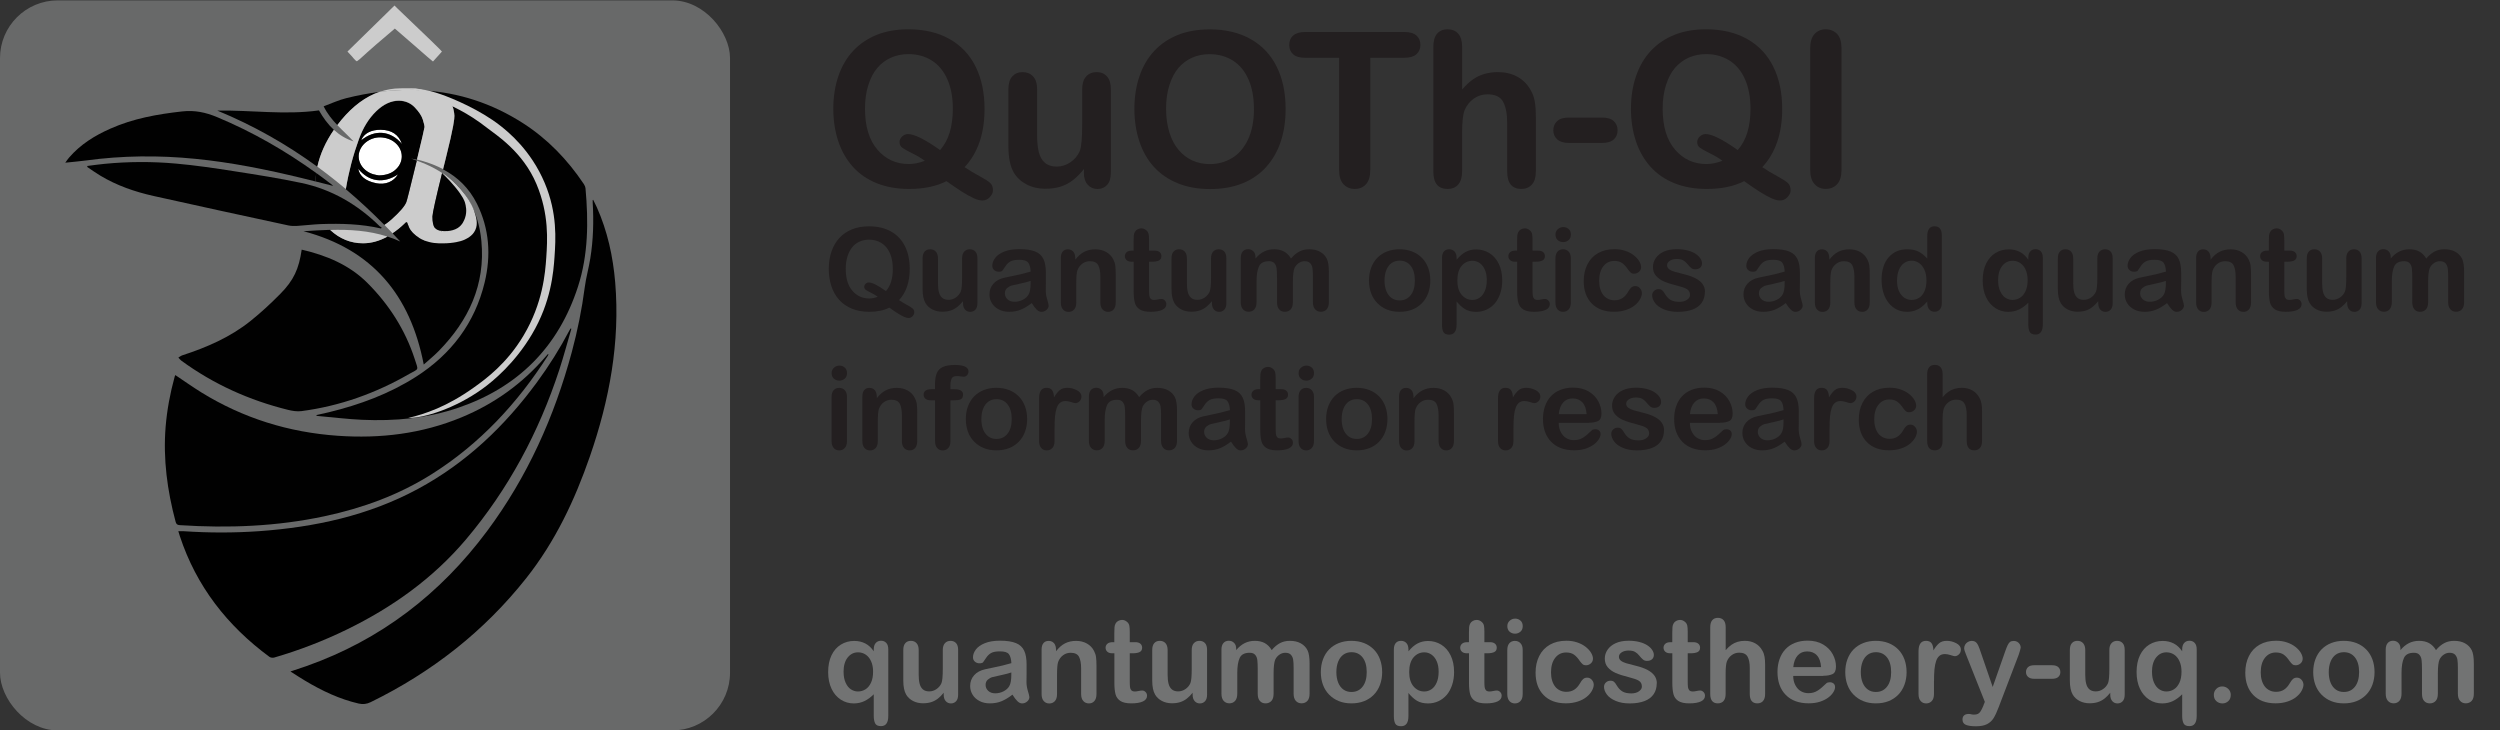 <?xml version="1.0" encoding="UTF-8"?>
<svg id="Layer_2" data-name="Layer 2" xmlns="http://www.w3.org/2000/svg" viewBox="0 0 519.71 151.84">
  <rect x="0" y="0" width="519.71" height="151.84" fill="#333333" stroke="none"/>
  <defs>
    <style>
      .cls-1 {
        fill: #ccc;
      }

      .cls-1, .cls-2, .cls-3, .cls-4, .cls-5, .cls-6, .cls-7, .cls-8 {
        stroke-width: 0px;
      }

      .cls-2 {
        fill: #000;
      }

      .cls-9 {
        isolation: isolate;
      }

      .cls-3 {
        fill: none;
      }

      .cls-4 {
        fill: #010101;
      }

      .cls-5 {
        fill: #686969;
      }

      .cls-6 {
        fill: #231f20;
      }

      .cls-7 {
        fill: #727373;
      }

      .cls-8 {
        fill: #fff;
      }
    </style>
  </defs>
  <rect class="cls-5" y=".08" width="151.76" height="151.76" rx="12" ry="12"/>
  <path class="cls-5" d="M80.54,49.18c.36-.2.73-.42,1.08-.66-.57-.6-1.15-1.19-1.73-1.78-1.3.84-2.61,1.27-3.93,1.27-1.19-.04-2.22-.48-3.07-1.29s-1.29-2.29-1.29-4.43c.04-.19.07-.48.07-.86v-.78c.06-.45.13-.89.2-1.34-1.92-1.62-3.9-3.18-5.92-4.65-.1.43-.18.87-.24,1.3,1.03.74,2.06,1.5,3.07,2.29.11.09.22.19.46.41-1.28-.32-2.5-.64-3.7-.94-.01.31-.03.62-.03.94,0,4.14,1,7.17,3,9.07.03.03.06.05.1.08,4.03-.11,8.02.12,11.91,1.38h.02Z"/>
  <path class="cls-1" d="M86.64,33.4c-.08.31-.15.64-.24.97-1.19,4.91-1.83,7.45-1.93,7.64-.33.86-1.38,2.07-3.14,3.64-.47.42-.95.78-1.43,1.09.58.59,1.15,1.18,1.73,1.78.81-.54,1.62-1.18,2.41-1.94l.29-.29c.14-.1.24-.12.29-.07l.43,1.07c.33.76,1.05,1.5,2.15,2.22s1.28.42,2.9.42l1.81-1.92c-.67-.04-1.16-.26-1.5-.64-.33-.38-.5-1.16-.5-2.36.04-.78.71-3.79,2.01-9.04-1.01-.67-2.11-1.27-3.31-1.8-.62-.27-1.27-.52-1.97-.77h.01-.01Z"/>
  <path class="cls-2" d="M118.78,68.34c-.83,2.85-1.59,5.71-2.51,8.53-4.25,12.98-10.57,24.82-19.41,35.28-6.86,8.1-15.3,14.11-24.78,18.73-4.86,2.37-9.88,4.3-15.06,5.81-.31.09-.77.04-1.02-.15-8.76-6.46-15.18-14.67-18.61-25.08-.1-.31-.19-.62-.32-1.03.42,0,.76-.02,1.1,0,5.24.35,10.48.36,15.72-.01,11.55-.83,22.71-3.23,32.99-8.78,10.03-5.4,18.05-13.06,24.75-22.18,2.5-3.41,4.75-6.98,6.72-10.73.08-.15.18-.3.27-.45l.17.06h-.01Z"/>
  <path class="cls-4" d="M123.31,41.53c.25.52.52,1.02.75,1.54,2.23,4.98,3.37,10.23,3.83,15.64,1.04,12.44-1.2,24.43-5.25,36.14-3.14,9.09-7.21,17.71-13.22,25.31-8.79,11.11-19.67,19.6-32.37,25.81-.83.4-1.59.49-2.48.29-3.99-.92-7.62-2.65-11.11-4.73-1-.59-1.97-1.23-3.08-1.94,1.21-.4,2.26-.74,3.3-1.11,15.44-5.46,27.84-15,37.58-28.08,8.36-11.23,13.98-23.76,17.61-37.22,1.19-4.42,2.1-8.91,2.69-13.46.26-2.01.83-3.98,1.15-5.99.63-3.86.73-7.75.5-11.65-.01-.17,0-.33,0-.5.04,0,.08-.03.12-.04h-.02Z"/>
  <path class="cls-4" d="M114.01,73.7c-.04.09-.07.18-.12.26-6.31,9.86-14.11,18.27-24.06,24.56-6.9,4.37-14.44,7.11-22.38,8.8-9.93,2.12-19.97,2.51-30.08,1.85-.51-.03-.74-.2-.87-.73-1.73-6.47-2.61-13.02-2.07-19.71.29-3.53.94-7,1.88-10.42.03-.12.09-.23.13-.34,1.81,1.21,3.58,2.46,5.41,3.6,8.7,5.37,18.17,8.31,28.36,9.02,8.86.62,17.47-.41,25.73-3.83,6.84-2.83,12.7-7.04,17.53-12.67.15-.17.3-.34.45-.5l.1.1h0Z"/>
  <path class="cls-4" d="M62.73,51.9c5.14,1.19,9.87,3.16,13.62,6.89,4.51,4.5,7.89,9.77,9.87,15.86.81,2.5.89,1.91-1.17,3.1-6.94,4-14.39,6.66-22.36,7.71-.9.12-1.88-.03-2.78-.25-8.06-1.99-15.51-5.33-22.23-10.25-.23-.17-.4-.42-.6-.63.27-.15.52-.36.8-.46,5.11-1.66,10.01-3.78,14.23-7.17,2.16-1.73,4.2-3.63,6.15-5.6,2.82-2.85,3.88-5.22,4.46-9.21h0Z"/>
  <path class="cls-8" d="M78.79,36.47c-.29-.06-.74-.11-1.18-.24-2.08-.62-3.35-2.49-2.99-4.36.4-2.05,2.58-3.54,4.85-3.3,1.18.13,2.22.56,3.04,1.44,1.34,1.44,1.36,3.53.01,4.97-.95,1.03-2.18,1.44-3.73,1.48h0Z"/>
  <path class="cls-8" d="M83.56,29.93c-2.35-2.81-5.64-3.07-8.46-.76.51-1.41,2.02-2.22,4.12-2.2,2.2.03,3.69,1.01,4.34,2.95h0Z"/>
  <path class="cls-8" d="M82.74,36.24c-.92,1.56-2.63,2.22-4.51,1.86-2.19-.42-3.51-1.48-3.75-3,2.19,2.69,5.23,3.15,8.26,1.15h0Z"/>
  <path class="cls-3" d="M86.25,22.37c-.86-.9-1.95-1.38-3.28-1.43-1.67,0-3.26.74-4.79,2.22-1.52,1.48-2.71,3.41-3.57,5.79-1.38,3.76-2.36,7.66-2.93,11.71v.78c0,.38-.03.67-.07.86,0,2.15.43,3.62,1.29,4.43s1.88,1.23,3.07,1.29c1.81,0,3.6-.78,5.36-2.36s2.81-2.79,3.14-3.64c.1-.19.74-2.74,1.93-7.64s1.81-7.55,1.86-7.93c0-.29-.12-.81-.36-1.57s-.78-1.6-1.64-2.5h-.01Z"/>
  <path class="cls-3" d="M77.62,36.24c.43.13.89.18,1.18.24,1.55-.04,2.78-.45,3.73-1.48,1.34-1.44,1.33-3.53-.01-4.97-.82-.88-1.86-1.31-3.04-1.44-2.27-.24-4.45,1.25-4.85,3.3-.37,1.87.9,3.74,2.99,4.36h0Z"/>
  <path class="cls-3" d="M83.56,29.93c-.66-1.95-2.15-2.93-4.34-2.95-2.1-.02-3.61.78-4.12,2.2,2.82-2.31,6.11-2.06,8.46.76h0Z"/>
  <path class="cls-3" d="M71.68,41.44c0,.38-.03.67-.07.86,0,2.15.43,3.62,1.29,4.43s1.88,1.23,3.07,1.29c1.32,0,2.64-.43,3.93-1.27-2.57-2.62-5.24-5.09-8.01-7.43-.07.45-.15.89-.2,1.34v.78h-.01Z"/>
  <path class="cls-3" d="M82.74,36.24c-3.04,2.01-6.07,1.55-8.26-1.15.24,1.52,1.56,2.58,3.75,3,1.88.36,3.59-.3,4.51-1.86h0Z"/>
  <path class="cls-3" d="M85.48,32.97c.41.16.79.3,1.16.43.02-.08.03-.15.05-.22-.03,0-.06-.02-.09-.03-.29-.06-.6-.11-1.12-.2h0v.02Z"/>
  <path class="cls-3" d="M83.22,50.22c-.53-.57-1.06-1.14-1.59-1.7-.36.24-.72.46-1.08.66.9.29,1.79.63,2.67,1.04Z"/>
  <path class="cls-4" d="M78.9,19.1c-2.29.29-4.6.73-6.93,1.31-1.58.39-3.09,1.1-4.69,1.69.75,1.53,1.76,2.77,2.85,3.91.27-.36.55-.72.85-1.08,2.44-2.92,5.08-4.86,7.92-5.83h0Z"/>
  <path class="cls-4" d="M121.71,39.15c-.03-.31-.17-.64-.35-.9-3.37-5.03-7.49-9.33-12.59-12.61-6.58-4.23-13.47-6.38-20.59-6.84.78.29,1.51.76,2.13,1.54.76-1.43,0,0,1.39.48.59.2,1.55.36,2.03.74.48.38.74,1.97.74,2.55,0,.62-.1,2.06-1.85,9.06-.18.71-.35,1.39-.51,2.04,2.99,1.58,5.42,3.89,7.05,7.17,2.58,5.21,2.94,10.71,1.6,16.3-2.04,8.49-6.98,14.97-14.26,19.63-5.57,3.56-11.72,5.83-18.14,7.39-.88.21-1.76.4-2.64.6.1.13.18.16.27.17,3.09.27,6.17.66,9.27.8,6.81.3,13.55-.29,20.03-2.51,12.44-4.25,20.81-12.65,24.86-25.16,2.15-6.64,2.19-13.53,1.57-20.42h0v-.03Z"/>
  <path class="cls-4" d="M66.3,22.95c-7.07.99-14.09-.08-21.13.04,7.52,3.09,14.42,7.02,20.8,11.67.57-2.63,1.72-5.18,3.44-7.66-1.23-1.14-2.24-2.53-3.11-4.06h0Z"/>
  <path class="cls-4" d="M79.9,46.74c.48-.31.95-.67,1.43-1.09,1.76-1.57,2.81-2.79,3.14-3.64.1-.19.74-2.74,1.93-7.64.08-.33.16-.66.24-.97-.37-.13-.75-.28-1.16-.43.52.09.83.13,1.12.2.03,0,.06.02.09.03,1-4.14,1.53-6.4,1.57-6.75,0-.29-.12-.81-.36-1.57s-.78-1.6-1.64-2.5-1.95-1.38-3.28-1.43c-1.67,0-3.26.74-4.79,2.22-1.52,1.48-2.71,3.41-3.57,5.79-1.23,3.35-2.13,6.8-2.72,10.38,2.77,2.34,5.44,4.81,8.01,7.43h0v-.03ZM79.21,26.98c2.2.03,3.69,1.01,4.34,2.95-2.35-2.81-5.64-3.07-8.46-.76.51-1.41,2.02-2.22,4.12-2.2h0ZM74.62,31.88c.4-2.05,2.58-3.54,4.85-3.3,1.18.13,2.22.56,3.04,1.44,1.34,1.44,1.36,3.53.01,4.97-.95,1.03-2.18,1.44-3.73,1.48-.29-.06-.74-.11-1.18-.24-2.08-.62-3.35-2.49-2.99-4.36h0ZM78.23,38.09c-2.19-.42-3.51-1.48-3.75-3,2.19,2.69,5.23,3.15,8.26,1.15-.92,1.56-2.63,2.22-4.51,1.86h0Z"/>
  <path class="cls-4" d="M90.4,47.36c.33.38.83.6,1.5.64l-1.81,1.92c-1.62,0-1.8.29-2.9-.42s-1.81-1.45-2.15-2.22l-.43-1.07s-.14-.03-.29.07l-.29.29c-.8.76-1.6,1.4-2.41,1.94.53.56,1.06,1.13,1.59,1.7-.88-.41-1.78-.75-2.67-1.04-1.67.92-3.37,1.39-5.07,1.39-2.58,0-4.86-.93-6.84-2.78-1.85.05-3.69.17-5.54.29,14.34,3.77,22.22,13.31,25,27.71,1.04-.93,2.13-1.81,3.1-2.8,6.23-6.36,9.75-13.82,8.88-22.9-.59-6.2-3.32-10.94-8.17-14.12-1.3,5.25-1.97,8.26-2.01,9.04,0,1.19.17,1.97.5,2.36h.01Z"/>
  <path class="cls-1" d="M88.18,18.79c-1.57-.59-3.37-.43-4.99-.43-1.48.01-2.91.27-4.29.74,3.13-.4,6.23-.51,9.28-.31Z"/>
  <path class="cls-1" d="M80.54,49.18c-3.89-1.26-7.88-1.49-11.91-1.38,1.98,1.85,4.26,2.78,6.84,2.78,1.71,0,3.4-.47,5.07-1.39h0Z"/>
  <path class="cls-1" d="M94.46,24.09c0-.57-.27-2.16-.74-2.55-.48-.38-1.44-.53-2.03-.74-1.39-.48-.64-1.91-1.39-.48-.62-.78-1.34-1.25-2.13-1.54-3.05-.2-6.15-.08-9.28.31-2.85.97-5.49,2.92-7.92,5.83-.3.36-.58.72-.85,1.08,1.11,1.17,2.3,2.24,3.39,3.4-1.62-.52-2.96-1.36-4.1-2.41-1.71,2.48-2.86,5.03-3.44,7.66,2.02,1.48,4,3.03,5.92,4.65.59-3.57,1.5-7.03,2.72-10.38.86-2.38,2.05-4.31,3.57-5.79s3.12-2.22,4.79-2.22c1.33.04,2.43.52,3.28,1.43.85.9,1.41,1.74,1.64,2.5s.36,1.29.36,1.57c-.04.35-.57,2.6-1.57,6.75.34.08.68.17,1.02.26,1.57.45,3.04,1.02,4.4,1.74.16-.65.33-1.32.51-2.04,1.76-7,1.85-8.44,1.85-9.06h0v.03Z"/>
  <path class="cls-1" d="M74.22,12.72l.57-.43c.38-.33.88-.78,1.5-1.36.62-.57,1.24-1.12,1.86-1.64l3.93-3.35,3.79,3.28c2.67,2.34,4.05,3.53,4.14,3.57l1.86-2.07c0-.1-3.09-3.09-9.29-9l-.57-.57-9.78,9.57.93,1c.62.76.97,1.09,1.07,1h-.01Z"/>
  <path class="cls-4" d="M45.13,24.35c-2.36-.99-4.66-1.48-7.24-1.19-5.13.57-10.17,1.46-14.91,3.57-3.27,1.44-6.26,3.29-8.62,6.03-.27.31-.5.66-.79,1.06,1.5-.16,2.86-.27,4.22-.45,7.6-1.04,15.22-1.11,22.84-.35,7.48.74,14.83,2.23,22.13,4,.93.23,1.87.46,2.81.7.03-.59.08-1.17.17-1.75-6.42-4.63-13.25-8.55-20.6-11.62h0Z"/>
  <path class="cls-4" d="M68.81,38.25c-1.01-.78-2.04-1.54-3.07-2.29-.08.58-.14,1.16-.17,1.75,1.2.31,2.43.62,3.7.94-.24-.22-.35-.32-.46-.41h0Z"/>
  <path class="cls-4" d="M79.21,47.5c-4.11-.95-8.27-1.06-12.45-.92-1.65.06-3.3.28-4.95.38-.62.04-1.28.03-1.88-.1-9.34-2.02-18.69-4.03-28.01-6.12-3.88-.87-7.63-2.16-11.07-4.23-.93-.56-1.81-1.19-2.72-1.8.01-.07.03-.14.04-.21,1.16-.15,2.32-.32,3.49-.43,4.98-.49,9.97-.51,14.95-.06,4.05.36,8.08.96,12.1,1.59,4.67.73,9.35,1.46,13.97,2.44,6.3,1.34,11.68,4.49,16.27,9.01.11.1.26.16.39.24-.04.08-.08.15-.13.23h0v-.02Z"/>
  <path class="cls-1" d="M91.9,48.01c.22.06,1.96.19,3.22-.59,1.03-.64,1.38-1.64,1.55-2.11.48-1.39.15-2.62,0-3.17-.1-.34-.39-1.25-2.11-3.33-1.57-1.89-2.69-2.79-2.64-2.84.06-.08,2.56,1.59,4.72,4.45,1.36,1.8,1.79,3.01,1.92,3.41.41,1.24.88,2.65.24,4.01-.6,1.29-1.87,1.83-2.52,2.11-.36.16-1.99.65-4.25.64-1.15,0-2.33,0-3.97-.66"/>
  <path class="cls-1" d="M84.85,86.89c3.41-.8,8.03-2.31,13.68-6.35,2.46-1.76,6.84-4.95,10.32-10.81,4-6.72,4.49-12.97,4.71-16.17.24-3.55.61-8.99-2.03-15.28-2.86-6.8-8.49-10.29-10.19-11.63-4.14-3.26-7.79-4.88-10.2-5.72-3.21-1.11-3.51-2.32-5.56-2.58,2.05.27,2.9.16,6.12,1.27,2.41.83,8.15,3.24,12.29,6.5,1.71,1.34,6.4,5.14,9.26,11.95,2.64,6.29,2.27,11.73,2.03,15.28-.22,3.2-.71,9.45-4.71,16.17-3.48,5.86-7.91,9.62-10.36,11.37-5.65,4.04-12.07,6.05-15.35,6h-.01Z"/>
  <g class="cls-9">
    <path class="cls-6" d="M200.53,34.75c.95.64,1.98,1.27,3.11,1.87,1.12.61,1.87,1.09,2.23,1.44.37.36.55.87.55,1.52,0,.47-.22.93-.65,1.4-.43.47-.95.7-1.56.7-.5,0-1.1-.16-1.81-.48-.71-.32-1.54-.79-2.5-1.4-.96-.61-2-1.33-3.14-2.14-2.12,1.08-4.71,1.62-7.79,1.62-2.5,0-4.73-.4-6.71-1.19-1.98-.8-3.64-1.94-4.98-3.44s-2.35-3.27-3.03-5.33-1.02-4.3-1.02-6.72.35-4.73,1.06-6.79c.71-2.06,1.73-3.81,3.08-5.25s2.98-2.55,4.9-3.32c1.93-.77,4.12-1.15,6.57-1.15,3.33,0,6.18.68,8.57,2.03s4.19,3.27,5.42,5.76c1.23,2.49,1.84,5.41,1.84,8.77,0,5.09-1.38,9.13-4.14,12.1ZM195.43,31.2c.91-1.04,1.57-2.26,2-3.68.43-1.42.65-3.06.65-4.93,0-2.35-.38-4.38-1.14-6.11-.76-1.72-1.84-3.02-3.25-3.91-1.41-.88-3.02-1.32-4.85-1.32-1.3,0-2.5.25-3.6.73-1.1.49-2.05,1.2-2.85,2.13-.8.93-1.42,2.13-1.88,3.58-.46,1.45-.69,3.08-.69,4.89,0,3.69.86,6.53,2.58,8.53s3.9,2.99,6.52,2.99c1.08,0,2.19-.23,3.33-.68-.69-.51-1.54-1.02-2.57-1.53-1.03-.51-1.73-.91-2.11-1.18s-.57-.67-.57-1.18c0-.44.18-.82.55-1.16.36-.34.77-.5,1.2-.5,1.33,0,3.55,1.11,6.68,3.33Z"/>
    <path class="cls-6" d="M225.33,35.91v-.77c-.71.91-1.47,1.66-2.25,2.28s-1.65,1.07-2.58,1.37-2,.45-3.2.45c-1.45,0-2.74-.3-3.89-.9-1.15-.6-2.03-1.42-2.66-2.47-.74-1.27-1.12-3.09-1.12-5.47v-11.84c0-1.2.27-2.09.81-2.68.54-.59,1.25-.89,2.14-.89s1.63.3,2.19.9.83,1.49.83,2.67v9.57c0,1.39.12,2.55.35,3.49s.65,1.68,1.26,2.21,1.43.8,2.46.8,1.96-.3,2.85-.9c.89-.6,1.54-1.38,1.95-2.34.33-.85.5-2.7.5-5.56v-7.27c0-1.18.28-2.07.83-2.67s1.28-.9,2.17-.9,1.61.29,2.15.89c.54.59.81,1.48.81,2.68v17.32c0,1.14-.26,1.99-.78,2.56-.52.57-1.19.85-2,.85s-1.49-.29-2.03-.89c-.53-.59-.8-1.42-.8-2.49Z"/>
  </g>
  <g class="cls-9">
    <path class="cls-6" d="M251.43,6.1c3.33,0,6.18.68,8.57,2.03,2.39,1.35,4.19,3.27,5.42,5.76,1.23,2.49,1.84,5.41,1.84,8.77,0,2.48-.34,4.74-1.01,6.76-.67,2.03-1.68,3.79-3.02,5.28-1.34,1.49-2.99,2.63-4.95,3.42s-4.2,1.18-6.72,1.18-4.76-.4-6.74-1.21c-1.98-.81-3.64-1.95-4.97-3.43-1.33-1.47-2.33-3.25-3.01-5.32s-1.02-4.31-1.02-6.72.35-4.73,1.06-6.79c.71-2.06,1.73-3.81,3.08-5.25s2.98-2.55,4.9-3.32,4.12-1.15,6.57-1.15ZM260.67,22.6c0-2.35-.38-4.38-1.14-6.11-.76-1.72-1.84-3.02-3.25-3.91-1.41-.88-3.02-1.32-4.85-1.32-1.3,0-2.5.25-3.6.73-1.1.49-2.05,1.2-2.85,2.13-.8.93-1.42,2.13-1.88,3.58-.46,1.45-.69,3.08-.69,4.89s.23,3.47.69,4.95c.46,1.47,1.11,2.7,1.95,3.67.84.97,1.8,1.7,2.89,2.18,1.09.48,2.28.72,3.58.72,1.66,0,3.19-.42,4.59-1.25s2.5-2.12,3.33-3.85c.82-1.74,1.24-3.88,1.24-6.41Z"/>
  </g>
  <g class="cls-9">
    <path class="cls-6" d="M291.95,12.01h-7.09v23.31c0,1.34-.3,2.34-.9,2.99-.6.65-1.37.97-2.32.97s-1.75-.33-2.35-.98c-.61-.66-.91-1.65-.91-2.98V12.01h-7.09c-1.11,0-1.93-.24-2.47-.73-.54-.49-.81-1.13-.81-1.94s.28-1.49.84-1.97c.56-.48,1.38-.72,2.44-.72h20.66c1.12,0,1.96.25,2.51.74.55.5.82,1.15.82,1.95s-.28,1.45-.83,1.94c-.56.49-1.39.73-2.5.73Z"/>
  </g>
  <g class="cls-9">
    <path class="cls-6" d="M303.96,9.73v8.87c.76-.88,1.5-1.57,2.22-2.08s1.52-.89,2.4-1.15c.88-.25,1.82-.38,2.82-.38,1.52,0,2.86.32,4.04.96,1.17.64,2.1,1.58,2.77,2.8.42.71.71,1.51.85,2.4.15.88.22,1.9.22,3.05v11.45c0,1.2-.27,2.1-.82,2.71s-1.27.92-2.18.92c-1.97,0-2.96-1.21-2.96-3.63v-10.09c0-1.91-.29-3.38-.85-4.41-.57-1.03-1.65-1.54-3.24-1.54-1.07,0-2.02.3-2.88.91-.85.61-1.49,1.43-1.92,2.48-.32.89-.48,2.47-.48,4.75v7.9c0,1.18-.27,2.08-.8,2.7-.53.62-1.27.93-2.22.93-1.97,0-2.96-1.21-2.96-3.63V9.73c0-1.21.26-2.12.78-2.73.52-.6,1.24-.91,2.18-.91s1.69.31,2.22.92c.53.61.8,1.52.8,2.71Z"/>
    <path class="cls-6" d="M333.05,29.71h-6.92c-1.05,0-1.85-.24-2.4-.73-.55-.49-.82-1.12-.82-1.89s.27-1.43.8-1.92c.53-.49,1.34-.73,2.42-.73h6.92c1.08,0,1.89.24,2.42.73.53.49.8,1.13.8,1.92s-.26,1.41-.79,1.89c-.53.49-1.33.73-2.43.73Z"/>
    <path class="cls-6" d="M366.35,34.75c.95.64,1.98,1.27,3.11,1.87,1.12.61,1.87,1.09,2.23,1.44.37.36.55.87.55,1.52,0,.47-.22.93-.65,1.4-.43.47-.95.7-1.56.7-.5,0-1.1-.16-1.81-.48-.71-.32-1.54-.79-2.5-1.4-.96-.61-2-1.33-3.14-2.14-2.12,1.08-4.71,1.62-7.79,1.62-2.5,0-4.73-.4-6.71-1.19-1.98-.8-3.64-1.94-4.98-3.44s-2.35-3.27-3.03-5.33-1.02-4.3-1.02-6.72.35-4.73,1.06-6.79c.71-2.06,1.73-3.81,3.08-5.25s2.98-2.55,4.9-3.32c1.93-.77,4.12-1.15,6.57-1.15,3.33,0,6.18.68,8.57,2.03s4.19,3.27,5.42,5.76c1.23,2.49,1.84,5.41,1.84,8.77,0,5.09-1.38,9.13-4.14,12.1ZM361.25,31.2c.91-1.04,1.57-2.26,2-3.68.43-1.42.65-3.06.65-4.93,0-2.35-.38-4.38-1.14-6.11-.76-1.72-1.84-3.02-3.25-3.91-1.41-.88-3.02-1.32-4.85-1.32-1.3,0-2.5.25-3.6.73-1.1.49-2.05,1.2-2.85,2.13-.8.93-1.42,2.13-1.88,3.58-.46,1.45-.69,3.08-.69,4.89,0,3.69.86,6.53,2.58,8.53s3.9,2.99,6.52,2.99c1.08,0,2.19-.23,3.33-.68-.69-.51-1.54-1.02-2.57-1.53-1.03-.51-1.73-.91-2.11-1.18s-.57-.67-.57-1.18c0-.44.18-.82.55-1.16.36-.34.77-.5,1.2-.5,1.33,0,3.55,1.11,6.68,3.33Z"/>
    <path class="cls-6" d="M376.31,35.32V10.04c0-1.31.3-2.3.9-2.96.6-.66,1.37-.99,2.32-.99s1.77.33,2.38.97c.61.65.91,1.64.91,2.97v25.28c0,1.33-.3,2.32-.91,2.98-.61.66-1.4.98-2.38.98s-1.7-.33-2.31-1c-.61-.66-.91-1.65-.91-2.97Z"/>
  </g>
  <g class="cls-9">
    <path class="cls-6" d="M186.91,62.4c.51.34,1.06.68,1.66,1s1,.58,1.2.77.29.46.29.81c0,.25-.12.5-.35.75s-.51.38-.84.38c-.27,0-.59-.09-.97-.26s-.82-.42-1.34-.75-1.07-.71-1.68-1.15c-1.13.58-2.52.87-4.17.87-1.34,0-2.53-.21-3.59-.64s-1.95-1.04-2.67-1.84-1.26-1.75-1.62-2.85-.54-2.3-.54-3.6.19-2.53.57-3.63.93-2.04,1.65-2.81,1.59-1.37,2.62-1.78,2.2-.62,3.52-.62c1.78,0,3.31.36,4.59,1.08s2.24,1.75,2.9,3.08.98,2.9.98,4.69c0,2.73-.74,4.89-2.21,6.48ZM184.18,60.5c.48-.55.84-1.21,1.07-1.97s.35-1.64.35-2.64c0-1.26-.2-2.35-.61-3.27s-.99-1.62-1.74-2.09-1.62-.71-2.6-.71c-.7,0-1.34.13-1.93.39s-1.1.64-1.52,1.14-.76,1.14-1.01,1.92-.37,1.65-.37,2.62c0,1.98.46,3.5,1.38,4.56s2.09,1.6,3.49,1.6c.58,0,1.17-.12,1.78-.36-.37-.27-.83-.55-1.38-.82s-.93-.48-1.13-.63-.3-.36-.3-.63c0-.23.1-.44.29-.62s.41-.27.64-.27c.71,0,1.9.59,3.57,1.78Z"/>
    <path class="cls-6" d="M200.19,63.02v-.41c-.38.48-.79.89-1.21,1.22s-.88.57-1.38.73-1.07.24-1.71.24c-.77,0-1.47-.16-2.08-.48s-1.09-.76-1.42-1.32c-.4-.68-.6-1.66-.6-2.93v-6.34c0-.64.14-1.12.43-1.44s.67-.47,1.15-.47.88.16,1.17.48.45.8.45,1.43v5.12c0,.74.06,1.37.19,1.87s.35.9.67,1.18.76.43,1.32.43,1.05-.16,1.52-.48.82-.74,1.04-1.25c.18-.45.27-1.45.27-2.98v-3.89c0-.63.15-1.11.45-1.43s.68-.48,1.16-.48.86.16,1.15.47.43.79.43,1.44v9.27c0,.61-.14,1.07-.42,1.37s-.63.46-1.07.46-.8-.16-1.08-.47-.43-.76-.43-1.33Z"/>
    <path class="cls-6" d="M214.46,63.02c-.77.6-1.52,1.05-2.24,1.35s-1.53.45-2.43.45c-.82,0-1.54-.16-2.16-.49s-1.1-.76-1.44-1.32-.5-1.16-.5-1.8c0-.88.28-1.62.83-2.24s1.32-1.03,2.29-1.24c.2-.05.71-.15,1.51-.32s1.49-.31,2.07-.45,1.2-.3,1.87-.5c-.04-.84-.21-1.46-.51-1.86s-.92-.59-1.87-.59c-.81,0-1.42.11-1.83.34s-.76.57-1.05,1.02-.5.75-.62.9-.38.22-.78.22c-.36,0-.67-.12-.93-.35s-.39-.53-.39-.88c0-.56.2-1.11.6-1.64s1.02-.97,1.86-1.31,1.89-.52,3.15-.52c1.41,0,2.51.17,3.32.5s1.37.86,1.71,1.58.5,1.67.5,2.86c0,.75,0,1.39,0,1.91s0,1.11-.02,1.75c0,.6.1,1.23.3,1.88s.3,1.07.3,1.26c0,.33-.15.63-.46.9s-.66.4-1.05.4c-.33,0-.65-.15-.97-.46s-.66-.76-1.02-1.34ZM214.25,58.39c-.47.17-1.15.35-2.04.54s-1.51.33-1.86.42-.67.27-.98.53-.47.63-.47,1.1.18.9.55,1.24.85.51,1.44.51c.63,0,1.22-.14,1.75-.42s.93-.63,1.18-1.07c.29-.48.43-1.28.43-2.39v-.46Z"/>
    <path class="cls-6" d="M223.54,53.59v.39c.56-.74,1.18-1.29,1.85-1.63s1.44-.52,2.3-.52,1.6.18,2.26.55,1.16.89,1.49,1.56c.21.39.35.81.41,1.27s.09,1.03.09,1.73v5.95c0,.64-.15,1.12-.44,1.45s-.67.49-1.14.49-.86-.17-1.16-.5-.45-.82-.45-1.44v-5.33c0-1.05-.15-1.86-.44-2.42s-.88-.84-1.75-.84c-.57,0-1.09.17-1.56.51s-.81.81-1.03,1.4c-.16.48-.23,1.37-.23,2.67v4.01c0,.65-.15,1.13-.45,1.46s-.69.49-1.17.49-.84-.17-1.14-.5-.45-.82-.45-1.44v-9.25c0-.61.13-1.06.4-1.37s.63-.45,1.09-.45c.28,0,.54.07.76.2s.41.33.54.6.21.59.21.97Z"/>
    <path class="cls-6" d="M235.31,52.1h.35v-1.92c0-.52.01-.92.04-1.21s.1-.54.23-.76c.12-.22.3-.4.54-.53s.5-.21.79-.21c.41,0,.77.15,1.1.46.22.2.36.45.42.74s.09.71.09,1.25v2.18h1.17c.45,0,.8.11,1.04.32s.36.49.36.83c0,.43-.17.73-.51.9s-.83.26-1.46.26h-.6v5.88c0,.5.02.88.05,1.15s.13.49.28.66.4.25.74.25c.19,0,.44-.03.76-.1s.57-.1.75-.1c.26,0,.49.1.7.31s.31.46.31.77c0,.52-.28.91-.84,1.18s-1.37.41-2.43.41c-1,0-1.76-.17-2.27-.5s-.85-.8-1.01-1.39-.24-1.39-.24-2.38v-6.14h-.42c-.46,0-.81-.11-1.05-.33s-.36-.5-.36-.83.13-.61.38-.83.62-.32,1.11-.32Z"/>
    <path class="cls-6" d="M251.94,63.02v-.41c-.38.48-.79.89-1.21,1.22s-.88.57-1.38.73-1.07.24-1.71.24c-.77,0-1.47-.16-2.08-.48s-1.09-.76-1.42-1.32c-.4-.68-.6-1.66-.6-2.93v-6.34c0-.64.14-1.12.43-1.44s.67-.47,1.15-.47.88.16,1.17.48.45.8.45,1.43v5.12c0,.74.06,1.37.19,1.87s.35.9.67,1.18.76.43,1.32.43,1.05-.16,1.52-.48.82-.74,1.04-1.25c.18-.45.27-1.45.27-2.98v-3.89c0-.63.15-1.11.45-1.43s.68-.48,1.16-.48.86.16,1.15.47.43.79.43,1.44v9.27c0,.61-.14,1.07-.42,1.37s-.63.46-1.07.46-.8-.16-1.08-.47-.43-.76-.43-1.33Z"/>
    <path class="cls-6" d="M268.77,58.56v4.25c0,.67-.15,1.18-.46,1.51s-.71.5-1.21.5-.88-.17-1.18-.5-.45-.84-.45-1.51v-5.1c0-.8-.03-1.43-.08-1.88s-.2-.81-.45-1.1-.62-.43-1.15-.43c-1.05,0-1.74.36-2.07,1.08s-.5,1.75-.5,3.09v4.32c0,.66-.15,1.17-.45,1.51s-.7.51-1.19.51-.88-.17-1.19-.51-.46-.84-.46-1.51v-9.15c0-.6.14-1.06.42-1.37s.64-.47,1.1-.47.8.15,1.1.44.44.7.44,1.21v.3c.55-.66,1.15-1.15,1.78-1.46s1.34-.47,2.11-.47,1.5.16,2.07.48,1.05.8,1.43,1.45c.54-.66,1.12-1.14,1.73-1.46s1.3-.47,2.05-.47c.88,0,1.63.17,2.26.52s1.11.84,1.42,1.48c.27.58.41,1.49.41,2.73v6.25c0,.67-.15,1.18-.46,1.51s-.71.5-1.21.5-.88-.17-1.19-.51-.46-.84-.46-1.51v-5.38c0-.69-.03-1.24-.09-1.65s-.22-.76-.47-1.04-.65-.42-1.17-.42c-.42,0-.82.12-1.2.38s-.67.59-.88,1.01c-.23.54-.35,1.49-.35,2.86Z"/>
    <path class="cls-6" d="M297.34,58.32c0,.95-.15,1.83-.45,2.64s-.73,1.5-1.29,2.07-1.23,1.02-2.02,1.33-1.66.46-2.64.46-1.84-.16-2.61-.47-1.44-.76-2.01-1.34-1-1.27-1.29-2.06-.44-1.67-.44-2.63.15-1.86.45-2.66.72-1.49,1.28-2.06,1.23-1.01,2.02-1.32,1.66-.46,2.61-.46,1.85.16,2.64.47,1.46.76,2.03,1.34.99,1.27,1.28,2.06.44,1.68.44,2.64ZM294.13,58.32c0-1.3-.29-2.32-.86-3.05s-1.35-1.09-2.31-1.09c-.62,0-1.18.16-1.65.49s-.84.8-1.1,1.44-.39,1.37-.39,2.21.13,1.57.38,2.19.62,1.1,1.09,1.44,1.03.5,1.67.5c.97,0,1.74-.37,2.31-1.1s.86-1.74.86-3.03Z"/>
    <path class="cls-6" d="M302.81,53.61v.39c.6-.74,1.23-1.29,1.88-1.63s1.38-.52,2.2-.52c.98,0,1.89.25,2.72.76s1.48,1.25,1.96,2.23.72,2.13.72,3.47c0,.98-.14,1.89-.42,2.71s-.66,1.52-1.14,2.07-1.06.99-1.72,1.29-1.37.45-2.13.45c-.91,0-1.68-.18-2.3-.55s-1.21-.91-1.78-1.62v4.8c0,1.41-.51,2.11-1.54,2.11-.6,0-1-.18-1.2-.54s-.29-.89-.29-1.59v-13.8c0-.61.13-1.06.4-1.37s.63-.45,1.09-.45.82.15,1.11.46.43.75.43,1.33ZM309.08,58.26c0-.84-.13-1.57-.39-2.17s-.62-1.07-1.07-1.39-.96-.49-1.52-.49c-.88,0-1.63.35-2.23,1.04s-.91,1.72-.91,3.07c0,1.27.3,2.26.9,2.97s1.35,1.06,2.24,1.06c.53,0,1.02-.15,1.48-.46s.82-.77,1.09-1.39.41-1.36.41-2.24Z"/>
    <path class="cls-6" d="M315.03,52.1h.35v-1.92c0-.52.01-.92.04-1.21s.1-.54.23-.76c.12-.22.3-.4.54-.53s.5-.21.79-.21c.41,0,.77.15,1.1.46.22.2.36.45.42.74s.09.71.09,1.25v2.18h1.17c.45,0,.8.11,1.04.32s.36.49.36.83c0,.43-.17.73-.51.9s-.83.26-1.46.26h-.6v5.88c0,.5.02.88.05,1.15s.13.49.28.66.4.25.74.25c.19,0,.44-.03.76-.1s.57-.1.75-.1c.26,0,.49.1.7.31s.31.46.31.77c0,.52-.28.91-.84,1.18s-1.37.41-2.43.41c-1,0-1.76-.17-2.27-.5s-.85-.8-1.01-1.39-.24-1.39-.24-2.38v-6.14h-.42c-.46,0-.81-.11-1.05-.33s-.36-.5-.36-.83.13-.61.38-.83.62-.32,1.11-.32Z"/>
    <path class="cls-6" d="M324.97,50.33c-.45,0-.83-.14-1.14-.41s-.47-.66-.47-1.16c0-.45.16-.83.49-1.12s.7-.44,1.13-.44.78.13,1.1.4.48.65.48,1.16-.16.88-.47,1.15-.68.42-1.11.42ZM326.55,53.63v9.25c0,.64-.15,1.12-.46,1.45s-.69.49-1.16.49-.85-.17-1.14-.5-.44-.82-.44-1.44v-9.15c0-.63.15-1.11.44-1.43s.67-.48,1.14-.48.86.16,1.16.48.46.77.46,1.34Z"/>
    <path class="cls-6" d="M341.33,60.87c0,.4-.12.82-.36,1.28s-.6.88-1.09,1.29-1.1.74-1.85.99-1.58.38-2.51.38c-1.98,0-3.52-.58-4.63-1.73s-1.66-2.7-1.66-4.63c0-1.31.25-2.47.76-3.48s1.24-1.79,2.2-2.34,2.11-.83,3.45-.83c.83,0,1.59.12,2.28.36s1.28.55,1.76.94.85.79,1.1,1.22.38.84.38,1.21-.14.71-.43.97-.63.4-1.04.4c-.27,0-.49-.07-.66-.21s-.37-.36-.59-.66c-.39-.59-.8-1.04-1.22-1.34s-.97-.45-1.62-.45c-.95,0-1.71.37-2.29,1.11s-.87,1.75-.87,3.03c0,.6.07,1.15.22,1.66s.36.93.64,1.29.62.62,1.02.81.84.28,1.31.28c.64,0,1.19-.15,1.65-.45s.86-.75,1.21-1.36c.2-.36.41-.64.63-.84s.5-.3.83-.3c.39,0,.71.15.97.45s.39.61.39.95Z"/>
    <path class="cls-6" d="M354.42,60.64c0,.88-.21,1.64-.64,2.27s-1.06,1.11-1.9,1.43-1.86.49-3.06.49-2.13-.18-2.95-.53-1.43-.79-1.82-1.32-.59-1.06-.59-1.59c0-.35.12-.65.38-.9s.57-.38.95-.38c.34,0,.59.08.77.25s.35.39.52.69c.33.57.72,1,1.18,1.28s1.08.42,1.87.42c.64,0,1.17-.14,1.58-.43s.62-.61.62-.98c0-.56-.21-.97-.64-1.23s-1.13-.5-2.1-.74c-1.1-.27-2-.56-2.69-.86s-1.24-.7-1.66-1.19-.62-1.1-.62-1.82c0-.64.19-1.25.57-1.82s.95-1.03,1.69-1.37,1.65-.51,2.7-.51c.83,0,1.57.09,2.23.26s1.21.4,1.65.69.78.61,1.01.96.35.7.35,1.03c0,.37-.12.67-.37.9s-.6.35-1.05.35c-.33,0-.61-.09-.84-.28s-.49-.47-.79-.84c-.24-.31-.53-.56-.86-.75s-.77-.28-1.34-.28-1.06.12-1.44.37-.57.55-.57.92c0,.34.14.61.42.83s.66.39,1.14.53,1.13.31,1.97.52c.99.24,1.8.53,2.43.87s1.11.73,1.43,1.19.49.98.49,1.56Z"/>
    <path class="cls-6" d="M371.21,63.02c-.77.6-1.52,1.05-2.24,1.35s-1.53.45-2.43.45c-.82,0-1.54-.16-2.16-.49s-1.1-.76-1.44-1.32-.5-1.16-.5-1.8c0-.88.28-1.62.83-2.24s1.32-1.03,2.29-1.24c.2-.05.71-.15,1.51-.32s1.49-.31,2.07-.45,1.2-.3,1.87-.5c-.04-.84-.21-1.46-.51-1.86s-.92-.59-1.87-.59c-.81,0-1.42.11-1.83.34s-.76.57-1.05,1.02-.5.75-.62.9-.38.22-.78.22c-.36,0-.67-.12-.93-.35s-.39-.53-.39-.88c0-.56.2-1.11.6-1.64s1.02-.97,1.86-1.31,1.89-.52,3.15-.52c1.41,0,2.51.17,3.32.5s1.37.86,1.71,1.58.5,1.67.5,2.86c0,.75,0,1.39,0,1.91s0,1.11-.02,1.75c0,.6.1,1.23.3,1.88s.3,1.07.3,1.26c0,.33-.15.63-.46.9s-.66.4-1.05.4c-.33,0-.65-.15-.97-.46s-.66-.76-1.02-1.34ZM371,58.39c-.47.17-1.15.35-2.04.54s-1.51.33-1.86.42-.67.27-.98.53-.47.63-.47,1.1.18.9.55,1.24.85.51,1.44.51c.63,0,1.22-.14,1.75-.42s.93-.63,1.18-1.07c.29-.48.43-1.28.43-2.39v-.46Z"/>
    <path class="cls-6" d="M380.29,53.59v.39c.56-.74,1.18-1.29,1.85-1.63s1.44-.52,2.3-.52,1.6.18,2.26.55,1.16.89,1.49,1.56c.21.39.35.81.41,1.27s.09,1.03.09,1.73v5.95c0,.64-.15,1.12-.44,1.45s-.67.49-1.14.49-.86-.17-1.16-.5-.45-.82-.45-1.44v-5.33c0-1.05-.15-1.86-.44-2.42s-.88-.84-1.75-.84c-.57,0-1.09.17-1.56.51s-.81.81-1.03,1.4c-.16.48-.23,1.37-.23,2.67v4.01c0,.65-.15,1.13-.45,1.46s-.69.49-1.17.49-.84-.17-1.14-.5-.45-.82-.45-1.44v-9.25c0-.61.13-1.06.4-1.37s.63-.45,1.09-.45c.28,0,.54.07.76.2s.41.33.54.6.21.59.21.97Z"/>
    <path class="cls-6" d="M400.65,63v-.32c-.43.49-.85.89-1.27,1.2s-.87.54-1.36.7-1.02.24-1.6.24c-.77,0-1.47-.16-2.13-.49s-1.22-.79-1.69-1.39-.84-1.31-1.08-2.12-.37-1.69-.37-2.64c0-2,.49-3.56,1.46-4.68s2.26-1.68,3.86-1.68c.92,0,1.7.16,2.33.47s1.25.8,1.85,1.46v-4.72c0-.66.13-1.15.39-1.49s.63-.5,1.12-.5.86.15,1.12.46.39.76.39,1.37v14.11c0,.61-.14,1.07-.42,1.37s-.64.46-1.09.46-.8-.16-1.08-.47-.43-.77-.43-1.35ZM394.36,58.3c0,.87.13,1.61.4,2.21s.64,1.07,1.11,1.38.98.46,1.54.46,1.08-.15,1.54-.44.84-.74,1.11-1.35.42-1.36.42-2.27c0-.85-.14-1.58-.42-2.2s-.65-1.08-1.12-1.41-.99-.49-1.55-.49-1.11.17-1.57.5-.82.81-1.07,1.43-.38,1.34-.38,2.16Z"/>
    <path class="cls-6" d="M421.65,67.44v-4.51c-.62.62-1.26,1.09-1.93,1.41s-1.41.49-2.22.49c-.99,0-1.9-.26-2.71-.79s-1.46-1.28-1.92-2.26-.7-2.13-.7-3.46.23-2.53.7-3.5,1.12-1.71,1.95-2.22,1.76-.76,2.77-.76c.86,0,1.63.18,2.31.53s1.26.9,1.75,1.62v-.39c0-.59.14-1.03.42-1.34s.64-.46,1.09-.46.81.15,1.09.45.42.75.42,1.34v13.83c0,1.42-.5,2.13-1.51,2.13-.62,0-1.03-.19-1.22-.57s-.29-.9-.29-1.56ZM415.38,58.3c0,.86.14,1.6.42,2.22s.64,1.08,1.1,1.38.94.45,1.46.45c.57,0,1.09-.15,1.57-.45s.86-.76,1.15-1.38.43-1.38.43-2.29c0-.64-.08-1.22-.25-1.73s-.4-.94-.69-1.28-.62-.59-1-.76-.77-.25-1.2-.25c-.86,0-1.57.36-2.14,1.07s-.86,1.72-.86,3.02Z"/>
    <path class="cls-6" d="M436.19,63.02v-.41c-.38.48-.79.89-1.21,1.22s-.88.57-1.38.73-1.07.24-1.71.24c-.77,0-1.47-.16-2.08-.48s-1.09-.76-1.42-1.32c-.4-.68-.6-1.66-.6-2.93v-6.34c0-.64.14-1.12.43-1.44s.67-.47,1.15-.47.88.16,1.17.48.45.8.45,1.43v5.12c0,.74.06,1.37.19,1.87s.35.9.67,1.18.76.43,1.32.43,1.05-.16,1.52-.48.82-.74,1.04-1.25c.18-.45.27-1.45.27-2.98v-3.89c0-.63.15-1.11.45-1.43s.68-.48,1.16-.48.86.16,1.15.47.43.79.43,1.44v9.27c0,.61-.14,1.07-.42,1.37s-.63.46-1.07.46-.8-.16-1.08-.47-.43-.76-.43-1.33Z"/>
    <path class="cls-6" d="M450.47,63.02c-.77.6-1.52,1.05-2.24,1.35s-1.53.45-2.43.45c-.82,0-1.54-.16-2.16-.49s-1.1-.76-1.44-1.32-.5-1.16-.5-1.8c0-.88.28-1.62.83-2.24s1.32-1.03,2.29-1.24c.2-.05.71-.15,1.51-.32s1.49-.31,2.07-.45,1.2-.3,1.87-.5c-.04-.84-.21-1.46-.51-1.86s-.92-.59-1.87-.59c-.81,0-1.42.11-1.83.34s-.76.57-1.05,1.02-.5.75-.62.9-.38.22-.78.22c-.36,0-.67-.12-.93-.35s-.39-.53-.39-.88c0-.56.2-1.11.6-1.64s1.02-.97,1.86-1.31,1.89-.52,3.15-.52c1.41,0,2.51.17,3.32.5s1.37.86,1.71,1.58.5,1.67.5,2.86c0,.75,0,1.39,0,1.91s0,1.11-.02,1.75c0,.6.1,1.23.3,1.88s.3,1.07.3,1.26c0,.33-.15.63-.46.9s-.66.4-1.05.4c-.33,0-.65-.15-.97-.46s-.66-.76-1.02-1.34ZM450.25,58.39c-.47.17-1.15.35-2.04.54s-1.51.33-1.86.42-.67.27-.98.53-.47.63-.47,1.1.18.9.55,1.24.85.51,1.44.51c.63,0,1.22-.14,1.75-.42s.93-.63,1.18-1.07c.29-.48.43-1.28.43-2.39v-.46Z"/>
    <path class="cls-6" d="M459.55,53.59v.39c.56-.74,1.18-1.29,1.85-1.63s1.44-.52,2.3-.52,1.6.18,2.26.55,1.16.89,1.49,1.56c.21.39.35.81.41,1.27s.09,1.03.09,1.73v5.95c0,.64-.15,1.12-.44,1.45s-.67.49-1.14.49-.86-.17-1.16-.5-.45-.82-.45-1.44v-5.33c0-1.05-.15-1.86-.44-2.42s-.88-.84-1.75-.84c-.57,0-1.09.17-1.56.51s-.81.81-1.03,1.4c-.16.48-.23,1.37-.23,2.67v4.01c0,.65-.15,1.13-.45,1.46s-.69.49-1.17.49-.84-.17-1.14-.5-.45-.82-.45-1.44v-9.25c0-.61.13-1.06.4-1.37s.63-.45,1.09-.45c.28,0,.54.07.76.2s.41.33.54.6.21.59.21.97Z"/>
    <path class="cls-6" d="M471.31,52.1h.35v-1.92c0-.52.01-.92.04-1.21s.1-.54.23-.76c.12-.22.3-.4.54-.53s.5-.21.79-.21c.41,0,.77.15,1.1.46.22.2.36.45.42.74s.09.71.09,1.25v2.18h1.17c.45,0,.8.11,1.04.32s.36.49.36.83c0,.43-.17.73-.51.9s-.83.26-1.46.26h-.6v5.88c0,.5.02.88.05,1.15s.13.49.28.66.4.25.74.25c.19,0,.44-.03.76-.1s.57-.1.75-.1c.26,0,.49.1.7.31s.31.46.31.77c0,.52-.28.91-.84,1.18s-1.37.41-2.43.41c-1,0-1.76-.17-2.27-.5s-.85-.8-1.01-1.39-.24-1.39-.24-2.38v-6.14h-.42c-.46,0-.81-.11-1.05-.33s-.36-.5-.36-.83.13-.61.38-.83.62-.32,1.11-.32Z"/>
    <path class="cls-6" d="M487.94,63.02v-.41c-.38.48-.79.89-1.21,1.22s-.88.57-1.38.73-1.07.24-1.71.24c-.77,0-1.47-.16-2.08-.48s-1.09-.76-1.42-1.32c-.4-.68-.6-1.66-.6-2.93v-6.34c0-.64.14-1.12.43-1.44s.67-.47,1.15-.47.88.16,1.17.48.45.8.45,1.43v5.12c0,.74.06,1.37.19,1.87s.35.9.67,1.18.76.43,1.32.43,1.05-.16,1.52-.48.82-.74,1.04-1.25c.18-.45.27-1.45.27-2.98v-3.89c0-.63.15-1.11.45-1.43s.68-.48,1.16-.48.86.16,1.15.47.43.79.43,1.44v9.27c0,.61-.14,1.07-.42,1.37s-.63.46-1.07.46-.8-.16-1.08-.47-.43-.76-.43-1.33Z"/>
    <path class="cls-6" d="M504.77,58.56v4.25c0,.67-.15,1.18-.46,1.51s-.71.5-1.21.5-.88-.17-1.18-.5-.45-.84-.45-1.51v-5.1c0-.8-.03-1.43-.08-1.88s-.2-.81-.45-1.1-.62-.43-1.15-.43c-1.05,0-1.74.36-2.07,1.08s-.5,1.75-.5,3.09v4.32c0,.66-.15,1.17-.45,1.51s-.7.51-1.19.51-.88-.17-1.19-.51-.46-.84-.46-1.51v-9.15c0-.6.14-1.06.42-1.37s.64-.47,1.1-.47.8.15,1.1.44.44.7.44,1.21v.3c.55-.66,1.15-1.15,1.78-1.46s1.34-.47,2.11-.47,1.5.16,2.07.48,1.05.8,1.43,1.45c.54-.66,1.12-1.14,1.73-1.46s1.3-.47,2.05-.47c.88,0,1.63.17,2.26.52s1.11.84,1.42,1.48c.27.58.41,1.49.41,2.73v6.25c0,.67-.15,1.18-.46,1.51s-.71.5-1.21.5-.88-.17-1.19-.51-.46-.84-.46-1.51v-5.38c0-.69-.03-1.24-.09-1.65s-.22-.76-.47-1.04-.65-.42-1.17-.42c-.42,0-.82.12-1.2.38s-.67.59-.88,1.01c-.23.54-.35,1.49-.35,2.86Z"/>
  </g>
  <g class="cls-9">
    <path class="cls-6" d="M174.49,79.13c-.45,0-.83-.14-1.14-.41s-.47-.66-.47-1.16c0-.45.16-.83.49-1.12s.7-.44,1.13-.44.78.13,1.1.4.48.65.48,1.16-.16.88-.47,1.15-.68.42-1.11.42ZM176.07,82.44v9.25c0,.64-.15,1.12-.46,1.45s-.69.49-1.16.49-.85-.17-1.14-.5-.44-.82-.44-1.44v-9.15c0-.63.15-1.11.44-1.43s.67-.48,1.14-.48.86.16,1.16.48.46.77.46,1.34Z"/>
    <path class="cls-6" d="M182.28,82.39v.39c.56-.74,1.18-1.29,1.85-1.63s1.44-.52,2.3-.52,1.6.18,2.26.55,1.16.89,1.49,1.56c.21.39.35.81.41,1.27s.09,1.03.09,1.73v5.95c0,.64-.15,1.12-.44,1.45s-.67.49-1.14.49-.86-.17-1.16-.5-.45-.82-.45-1.44v-5.33c0-1.05-.15-1.86-.44-2.42s-.88-.84-1.75-.84c-.57,0-1.09.17-1.56.51s-.81.81-1.03,1.4c-.16.48-.23,1.37-.23,2.67v4.01c0,.65-.15,1.13-.45,1.46s-.69.49-1.17.49-.84-.17-1.14-.5-.45-.82-.45-1.44v-9.25c0-.61.13-1.06.4-1.37s.63-.45,1.09-.45c.28,0,.54.07.76.2s.41.33.54.6.21.59.21.97Z"/>
  </g>
  <g class="cls-9">
    <path class="cls-6" d="M193.61,80.9h.76v-.96c0-1,.13-1.79.38-2.38s.68-1.02,1.29-1.29,1.44-.4,2.49-.4c1.87,0,2.8.46,2.8,1.37,0,.3-.1.55-.29.76s-.43.32-.69.32c-.12,0-.34-.02-.64-.07s-.56-.07-.77-.07c-.58,0-.95.17-1.11.51s-.25.83-.25,1.46v.76h.79c1.22,0,1.83.37,1.83,1.1,0,.52-.16.86-.49,1s-.77.21-1.34.21h-.79v8.47c0,.63-.15,1.12-.45,1.45s-.69.5-1.17.5-.83-.17-1.13-.5-.45-.81-.45-1.45v-8.47h-.88c-.48,0-.84-.11-1.1-.32s-.39-.49-.39-.84c0-.77.54-1.15,1.61-1.15Z"/>
  </g>
  <g class="cls-9">
    <path class="cls-6" d="M213.53,87.12c0,.95-.15,1.83-.45,2.64s-.73,1.5-1.29,2.07-1.23,1.02-2.02,1.33-1.66.46-2.64.46-1.84-.16-2.61-.47-1.44-.76-2.01-1.34-1-1.27-1.29-2.06-.44-1.67-.44-2.63.15-1.86.45-2.66c.3-.8.72-1.49,1.28-2.06s1.23-1.01,2.02-1.32,1.66-.46,2.61-.46,1.85.16,2.64.47,1.46.76,2.03,1.34.99,1.27,1.28,2.06c.29.8.44,1.68.44,2.64ZM210.32,87.12c0-1.3-.29-2.32-.86-3.05s-1.35-1.09-2.31-1.09c-.62,0-1.18.16-1.65.49s-.84.8-1.1,1.44c-.26.63-.39,1.37-.39,2.21s.13,1.57.38,2.19.62,1.1,1.09,1.44,1.03.5,1.67.5c.97,0,1.74-.37,2.31-1.1s.86-1.74.86-3.03Z"/>
    <path class="cls-6" d="M219.22,89.01v2.67c0,.65-.15,1.13-.46,1.46s-.69.49-1.16.49-.84-.16-1.14-.49-.45-.81-.45-1.45v-8.91c0-1.44.52-2.16,1.56-2.16.53,0,.91.17,1.15.5s.36.83.39,1.49c.38-.66.78-1.15,1.18-1.49s.94-.5,1.61-.5,1.32.17,1.96.5.95.78.95,1.34c0,.39-.13.71-.4.97s-.56.38-.87.38c-.12,0-.4-.07-.85-.22s-.85-.22-1.19-.22c-.47,0-.85.12-1.15.37s-.53.61-.69,1.1c-.16.48-.28,1.06-.34,1.73s-.09,1.48-.09,2.44Z"/>
    <path class="cls-6" d="M237.2,87.36v4.25c0,.67-.15,1.18-.46,1.51s-.71.5-1.21.5-.88-.17-1.18-.5-.45-.84-.45-1.51v-5.1c0-.8-.03-1.43-.08-1.87-.05-.45-.2-.81-.45-1.1s-.62-.43-1.15-.43c-1.05,0-1.74.36-2.07,1.08s-.5,1.75-.5,3.09v4.32c0,.66-.15,1.17-.45,1.51s-.7.51-1.19.51-.88-.17-1.19-.51-.46-.84-.46-1.51v-9.15c0-.6.14-1.06.42-1.37s.64-.47,1.1-.47.8.15,1.1.44.44.7.44,1.21v.3c.55-.66,1.15-1.15,1.78-1.46s1.34-.47,2.11-.47,1.5.16,2.07.48,1.05.8,1.43,1.45c.54-.66,1.12-1.14,1.73-1.46s1.3-.47,2.05-.47c.88,0,1.63.17,2.26.52s1.11.84,1.42,1.48c.27.58.41,1.49.41,2.73v6.25c0,.67-.15,1.18-.46,1.51s-.71.5-1.21.5-.88-.17-1.19-.51-.46-.84-.46-1.51v-5.38c0-.69-.03-1.24-.09-1.65-.06-.41-.22-.76-.47-1.04s-.65-.42-1.17-.42c-.42,0-.82.12-1.2.38s-.67.59-.88,1.01c-.23.54-.35,1.49-.35,2.86Z"/>
  </g>
  <g class="cls-9">
    <path class="cls-6" d="M255.88,91.82c-.77.6-1.52,1.05-2.24,1.35s-1.53.45-2.43.45c-.82,0-1.54-.16-2.16-.49s-1.1-.76-1.44-1.32-.5-1.16-.5-1.8c0-.88.28-1.62.83-2.24s1.32-1.03,2.29-1.24c.2-.05.71-.15,1.51-.32s1.49-.31,2.07-.45,1.2-.3,1.87-.5c-.04-.84-.21-1.46-.51-1.86s-.92-.59-1.87-.59c-.81,0-1.42.11-1.83.34s-.76.57-1.05,1.02-.5.75-.62.9c-.12.14-.38.22-.78.22-.36,0-.67-.12-.93-.35-.26-.23-.39-.52-.39-.88,0-.56.2-1.11.6-1.64s1.02-.97,1.86-1.31,1.89-.52,3.15-.52c1.41,0,2.51.17,3.32.5s1.37.86,1.71,1.58.5,1.67.5,2.86c0,.75,0,1.39,0,1.91s0,1.11-.02,1.75c0,.6.1,1.23.3,1.88s.3,1.07.3,1.26c0,.33-.15.63-.46.9s-.66.4-1.05.4c-.33,0-.65-.15-.97-.46s-.66-.76-1.02-1.34ZM255.67,87.19c-.47.17-1.15.35-2.04.54s-1.51.33-1.86.42-.67.27-.98.53-.47.63-.47,1.1.18.9.55,1.24.85.51,1.44.51c.63,0,1.22-.14,1.75-.42s.93-.63,1.18-1.07c.29-.48.43-1.28.43-2.39v-.46Z"/>
  </g>
  <g class="cls-9">
    <path class="cls-6" d="M261.63,80.9h.35v-1.92c0-.52.01-.92.04-1.21s.1-.54.23-.76c.12-.22.3-.4.54-.53s.5-.21.79-.21c.41,0,.77.15,1.1.46.22.2.36.45.42.74s.09.71.09,1.25v2.18h1.17c.45,0,.8.11,1.04.32s.36.49.36.83c0,.43-.17.73-.51.9s-.83.26-1.46.26h-.6v5.88c0,.5.02.88.05,1.15s.13.49.28.66.4.25.74.25c.19,0,.44-.03.76-.1s.57-.1.75-.1c.26,0,.49.1.7.31s.31.46.31.77c0,.52-.28.91-.84,1.18s-1.37.41-2.43.41c-1,0-1.76-.17-2.27-.5s-.85-.8-1.01-1.39-.24-1.39-.24-2.38v-6.14h-.42c-.46,0-.81-.11-1.05-.33s-.36-.5-.36-.83.13-.61.38-.83.62-.32,1.11-.32Z"/>
    <path class="cls-6" d="M271.57,79.13c-.45,0-.83-.14-1.14-.41s-.47-.66-.47-1.16c0-.45.16-.83.49-1.12s.7-.44,1.13-.44.78.13,1.1.4.48.65.48,1.16-.16.88-.47,1.15-.68.42-1.11.42ZM273.15,82.44v9.25c0,.64-.15,1.12-.46,1.45s-.69.49-1.16.49-.85-.17-1.14-.5-.44-.82-.44-1.44v-9.15c0-.63.15-1.11.44-1.43s.67-.48,1.14-.48.86.16,1.16.48.46.77.46,1.34Z"/>
    <path class="cls-6" d="M288.43,87.12c0,.95-.15,1.83-.45,2.64s-.73,1.5-1.29,2.07-1.23,1.02-2.02,1.33-1.66.46-2.64.46-1.84-.16-2.61-.47-1.44-.76-2.01-1.34-1-1.27-1.29-2.06-.44-1.67-.44-2.63.15-1.86.45-2.66c.3-.8.72-1.49,1.28-2.06s1.23-1.01,2.02-1.32,1.66-.46,2.61-.46,1.85.16,2.64.47,1.46.76,2.03,1.34.99,1.27,1.28,2.06c.29.8.44,1.68.44,2.64ZM285.22,87.12c0-1.3-.29-2.32-.86-3.05s-1.35-1.09-2.31-1.09c-.62,0-1.18.16-1.65.49s-.84.8-1.1,1.44c-.26.63-.39,1.37-.39,2.21s.13,1.57.38,2.19.62,1.1,1.09,1.44,1.03.5,1.67.5c.97,0,1.74-.37,2.31-1.1s.86-1.74.86-3.03Z"/>
    <path class="cls-6" d="M293.85,82.39v.39c.56-.74,1.18-1.29,1.85-1.63s1.44-.52,2.3-.52,1.6.18,2.26.55,1.16.89,1.49,1.56c.21.39.35.81.41,1.27s.09,1.03.09,1.73v5.95c0,.64-.15,1.12-.44,1.45s-.67.49-1.14.49-.86-.17-1.16-.5-.45-.82-.45-1.44v-5.33c0-1.05-.15-1.86-.44-2.42s-.88-.84-1.75-.84c-.57,0-1.09.17-1.56.51s-.81.81-1.03,1.4c-.16.48-.23,1.37-.23,2.67v4.01c0,.65-.15,1.13-.45,1.46s-.69.49-1.17.49-.84-.17-1.14-.5-.45-.82-.45-1.44v-9.25c0-.61.13-1.06.4-1.37s.63-.45,1.09-.45c.28,0,.54.07.76.2s.41.33.54.6.21.59.21.97Z"/>
  </g>
  <g class="cls-9">
    <path class="cls-6" d="M314.62,89.01v2.67c0,.65-.15,1.13-.46,1.46s-.69.49-1.16.49-.84-.16-1.14-.49-.45-.81-.45-1.45v-8.91c0-1.44.52-2.16,1.56-2.16.53,0,.91.17,1.15.5s.36.83.39,1.49c.38-.66.78-1.15,1.18-1.49s.94-.5,1.61-.5,1.32.17,1.96.5.95.78.95,1.34c0,.39-.13.71-.4.97s-.56.38-.87.38c-.12,0-.4-.07-.85-.22s-.85-.22-1.19-.22c-.47,0-.85.12-1.15.37s-.53.61-.69,1.1c-.16.48-.28,1.06-.34,1.73s-.09,1.48-.09,2.44Z"/>
  </g>
  <g class="cls-9">
    <path class="cls-6" d="M330.29,87.91h-6.26c0,.73.15,1.37.44,1.92s.66.97,1.14,1.25.99.42,1.56.42c.38,0,.73-.04,1.05-.13s.62-.23.92-.42.57-.4.82-.62.57-.52.97-.89c.16-.14.4-.21.7-.21.33,0,.59.09.8.27s.3.43.3.76c0,.29-.11.63-.34,1.01s-.57.76-1.03,1.11-1.03.65-1.72.88-1.49.35-2.38.35c-2.05,0-3.65-.59-4.79-1.76s-1.71-2.76-1.71-4.77c0-.95.14-1.82.42-2.63.28-.81.69-1.5,1.23-2.08s1.2-1.02,1.99-1.33,1.66-.46,2.62-.46c1.25,0,2.32.26,3.22.79s1.56,1.21,2.01,2.04.67,1.69.67,2.55c0,.8-.23,1.33-.69,1.56s-1.11.36-1.95.36ZM324.03,86.09h5.8c-.08-1.09-.37-1.91-.88-2.45s-1.19-.81-2.02-.81-1.45.28-1.96.83-.82,1.36-.93,2.44Z"/>
    <path class="cls-6" d="M345.92,89.44c0,.88-.21,1.64-.64,2.27s-1.06,1.11-1.9,1.43-1.86.49-3.06.49-2.13-.18-2.95-.53-1.43-.79-1.82-1.32-.59-1.06-.59-1.59c0-.35.12-.65.38-.9s.57-.38.95-.38c.34,0,.59.08.77.25s.35.39.52.69c.33.57.72,1,1.18,1.28s1.08.42,1.87.42c.64,0,1.17-.14,1.58-.43s.62-.61.62-.98c0-.56-.21-.97-.64-1.23s-1.13-.5-2.1-.74c-1.1-.27-2-.56-2.69-.86s-1.24-.7-1.66-1.19-.62-1.1-.62-1.82c0-.64.19-1.25.57-1.82s.95-1.03,1.69-1.37,1.65-.51,2.7-.51c.83,0,1.57.09,2.23.26s1.21.4,1.65.69.78.61,1.01.96.35.7.35,1.03c0,.37-.12.67-.37.9s-.6.35-1.05.35c-.33,0-.61-.09-.84-.28s-.49-.47-.79-.84c-.24-.31-.53-.56-.86-.75s-.77-.28-1.34-.28-1.06.12-1.44.37-.57.55-.57.92c0,.34.14.61.42.83.28.21.66.39,1.14.53s1.13.31,1.97.52c.99.24,1.8.53,2.43.87s1.11.73,1.43,1.19.49.98.49,1.56Z"/>
    <path class="cls-6" d="M357.56,87.91h-6.26c0,.73.15,1.37.44,1.92s.66.97,1.14,1.25.99.42,1.56.42c.38,0,.73-.04,1.05-.13s.62-.23.92-.42.57-.4.82-.62.57-.52.97-.89c.16-.14.4-.21.7-.21.33,0,.59.09.8.27s.3.43.3.76c0,.29-.11.63-.34,1.01s-.57.76-1.03,1.11-1.03.65-1.72.88-1.49.35-2.38.35c-2.05,0-3.65-.59-4.79-1.76s-1.71-2.76-1.71-4.77c0-.95.14-1.82.42-2.63.28-.81.69-1.5,1.23-2.08s1.2-1.02,1.99-1.33,1.66-.46,2.62-.46c1.25,0,2.32.26,3.22.79s1.56,1.21,2.01,2.04.67,1.69.67,2.55c0,.8-.23,1.33-.69,1.56s-1.11.36-1.95.36ZM351.3,86.09h5.8c-.08-1.09-.37-1.91-.88-2.45s-1.19-.81-2.02-.81-1.45.28-1.96.83-.82,1.36-.93,2.44Z"/>
    <path class="cls-6" d="M370.98,91.82c-.77.6-1.52,1.05-2.24,1.35s-1.53.45-2.43.45c-.82,0-1.54-.16-2.16-.49s-1.1-.76-1.44-1.32-.5-1.16-.5-1.8c0-.88.28-1.62.83-2.24s1.32-1.03,2.29-1.24c.2-.05.71-.15,1.51-.32s1.49-.31,2.07-.45,1.2-.3,1.87-.5c-.04-.84-.21-1.46-.51-1.86s-.92-.59-1.87-.59c-.81,0-1.42.11-1.83.34s-.76.57-1.05,1.02-.5.75-.62.9c-.12.14-.38.22-.78.22-.36,0-.67-.12-.93-.35-.26-.23-.39-.52-.39-.88,0-.56.2-1.11.6-1.64s1.02-.97,1.86-1.31,1.89-.52,3.15-.52c1.41,0,2.51.17,3.32.5s1.37.86,1.71,1.58.5,1.67.5,2.86c0,.75,0,1.39,0,1.91s0,1.11-.02,1.75c0,.6.1,1.23.3,1.88s.3,1.07.3,1.26c0,.33-.15.63-.46.9s-.66.4-1.05.4c-.33,0-.65-.15-.97-.46s-.66-.76-1.02-1.34ZM370.77,87.19c-.47.17-1.15.35-2.04.54s-1.51.33-1.86.42-.67.27-.98.53-.47.63-.47,1.1.18.9.55,1.24.85.51,1.44.51c.63,0,1.22-.14,1.75-.42s.93-.63,1.18-1.07c.29-.48.43-1.28.43-2.39v-.46Z"/>
  </g>
  <g class="cls-9">
    <path class="cls-6" d="M380.33,89.01v2.67c0,.65-.15,1.13-.46,1.46s-.69.49-1.16.49-.84-.16-1.14-.49-.45-.81-.45-1.45v-8.91c0-1.44.52-2.16,1.56-2.16.53,0,.91.17,1.15.5s.36.83.39,1.49c.38-.66.78-1.15,1.18-1.49s.94-.5,1.61-.5,1.32.17,1.96.5.95.78.95,1.34c0,.39-.13.71-.4.97s-.56.38-.87.38c-.12,0-.4-.07-.85-.22s-.85-.22-1.19-.22c-.47,0-.85.12-1.15.37s-.53.61-.69,1.1c-.16.48-.28,1.06-.34,1.73s-.09,1.48-.09,2.44Z"/>
  </g>
  <g class="cls-9">
    <path class="cls-6" d="M398.51,89.67c0,.4-.12.82-.36,1.28s-.6.88-1.09,1.29-1.1.74-1.85.99-1.58.38-2.51.38c-1.98,0-3.52-.58-4.63-1.73s-1.66-2.7-1.66-4.63c0-1.31.25-2.47.76-3.48s1.24-1.79,2.2-2.34,2.11-.83,3.45-.83c.83,0,1.59.12,2.28.36s1.28.55,1.76.94.85.79,1.1,1.22.38.84.38,1.21-.14.71-.43.97-.63.4-1.04.4c-.27,0-.49-.07-.66-.21s-.37-.36-.59-.66c-.39-.59-.8-1.04-1.22-1.34s-.97-.45-1.62-.45c-.95,0-1.71.37-2.29,1.11s-.87,1.75-.87,3.03c0,.6.07,1.15.22,1.66s.36.93.64,1.29.62.62,1.02.81.84.28,1.31.28c.64,0,1.19-.15,1.65-.45s.86-.75,1.21-1.36c.2-.36.41-.64.63-.84s.5-.3.83-.3c.39,0,.71.15.97.45s.39.61.39.95Z"/>
  </g>
  <g class="cls-9">
    <path class="cls-6" d="M403.84,77.81v4.75c.41-.47.8-.84,1.19-1.11s.81-.48,1.28-.62.97-.21,1.51-.21c.81,0,1.53.17,2.16.52s1.12.84,1.48,1.5c.23.38.38.81.46,1.28s.12,1.02.12,1.63v6.13c0,.64-.15,1.12-.44,1.45s-.68.49-1.17.49c-1.05,0-1.58-.65-1.58-1.95v-5.4c0-1.02-.15-1.81-.46-2.36s-.88-.83-1.73-.83c-.57,0-1.08.16-1.54.49s-.8.77-1.03,1.33c-.17.48-.26,1.32-.26,2.54v4.23c0,.63-.14,1.12-.43,1.45s-.68.5-1.19.5c-1.05,0-1.58-.65-1.58-1.95v-13.87c0-.65.14-1.13.42-1.46s.67-.49,1.17-.49.9.16,1.19.49.43.81.43,1.45Z"/>
  </g>
  <g class="cls-9">
    <path class="cls-7" d="M181.64,148.84v-4.51c-.62.62-1.26,1.09-1.93,1.41s-1.41.49-2.22.49c-.99,0-1.9-.26-2.71-.79s-1.46-1.28-1.92-2.26-.7-2.13-.7-3.46.23-2.53.7-3.5,1.12-1.71,1.95-2.22,1.76-.76,2.77-.76c.86,0,1.63.18,2.31.53s1.26.9,1.75,1.62v-.39c0-.59.14-1.03.42-1.34s.64-.46,1.09-.46.81.15,1.09.45.42.75.42,1.34v13.83c0,1.42-.5,2.13-1.51,2.13-.62,0-1.03-.19-1.22-.57s-.29-.9-.29-1.56ZM175.37,139.7c0,.86.14,1.6.42,2.22s.64,1.08,1.1,1.38.94.45,1.46.45c.57,0,1.09-.15,1.57-.45s.86-.76,1.15-1.38.43-1.38.43-2.29c0-.64-.08-1.22-.25-1.73s-.4-.94-.69-1.28-.62-.59-1-.76-.77-.25-1.2-.25c-.86,0-1.57.36-2.14,1.07s-.86,1.72-.86,3.02Z"/>
    <path class="cls-7" d="M196.18,144.42v-.41c-.38.48-.79.89-1.21,1.22s-.88.57-1.38.73-1.07.24-1.71.24c-.77,0-1.47-.16-2.08-.48s-1.09-.76-1.42-1.32c-.4-.68-.6-1.66-.6-2.93v-6.34c0-.64.14-1.12.43-1.44s.67-.47,1.15-.47.88.16,1.17.48.45.8.45,1.43v5.12c0,.74.06,1.37.19,1.87s.35.9.67,1.18.76.43,1.32.43,1.05-.16,1.52-.48.82-.74,1.04-1.25c.18-.45.27-1.45.27-2.98v-3.89c0-.63.15-1.11.45-1.43s.68-.48,1.16-.48.86.16,1.15.47.43.79.43,1.44v9.27c0,.61-.14,1.07-.42,1.37s-.63.46-1.07.46-.8-.16-1.08-.47-.43-.76-.43-1.33Z"/>
    <path class="cls-7" d="M210.45,144.42c-.77.6-1.52,1.05-2.24,1.35s-1.53.45-2.43.45c-.82,0-1.54-.16-2.16-.49s-1.1-.76-1.44-1.32-.5-1.16-.5-1.8c0-.88.28-1.62.83-2.24s1.32-1.03,2.29-1.24c.2-.05.71-.15,1.51-.32s1.49-.31,2.07-.45,1.2-.3,1.87-.5c-.04-.84-.21-1.46-.51-1.86s-.92-.59-1.87-.59c-.81,0-1.42.11-1.83.34s-.76.57-1.05,1.02-.5.75-.62.9-.38.22-.78.22c-.36,0-.67-.12-.93-.35s-.39-.53-.39-.88c0-.56.2-1.11.6-1.64s1.02-.97,1.86-1.31,1.89-.52,3.15-.52c1.41,0,2.51.17,3.32.5s1.37.86,1.71,1.58.5,1.67.5,2.86c0,.75,0,1.39,0,1.91s0,1.11-.02,1.75c0,.6.1,1.23.3,1.88s.3,1.07.3,1.26c0,.33-.15.63-.46.9s-.66.4-1.05.4c-.33,0-.65-.15-.97-.46s-.66-.76-1.02-1.34ZM210.24,139.79c-.47.17-1.15.35-2.04.54s-1.51.33-1.86.42-.67.27-.98.53-.47.63-.47,1.1.18.9.55,1.24.85.51,1.44.51c.63,0,1.22-.14,1.75-.42s.93-.63,1.18-1.07c.29-.48.43-1.28.43-2.39v-.46Z"/>
    <path class="cls-7" d="M219.54,134.99v.39c.56-.74,1.18-1.29,1.85-1.63s1.44-.52,2.3-.52,1.6.18,2.26.55,1.16.89,1.49,1.56c.21.39.35.81.41,1.27s.09,1.03.09,1.73v5.95c0,.64-.15,1.12-.44,1.45s-.67.49-1.14.49-.86-.17-1.16-.5-.45-.82-.45-1.44v-5.33c0-1.05-.15-1.86-.44-2.42s-.88-.84-1.75-.84c-.57,0-1.09.17-1.56.51s-.81.81-1.03,1.4c-.16.48-.23,1.37-.23,2.67v4.01c0,.65-.15,1.13-.45,1.46s-.69.49-1.17.49-.84-.17-1.14-.5-.45-.82-.45-1.44v-9.25c0-.61.13-1.06.4-1.37s.63-.45,1.09-.45c.28,0,.54.07.76.2s.41.33.54.6.21.59.21.97Z"/>
    <path class="cls-7" d="M231.3,133.5h.35v-1.92c0-.52.01-.92.04-1.21s.1-.54.23-.76c.12-.22.3-.4.54-.53s.5-.21.79-.21c.41,0,.77.15,1.1.46.22.2.36.45.42.74s.09.71.09,1.25v2.18h1.17c.45,0,.8.11,1.04.32s.36.49.36.83c0,.43-.17.73-.51.9s-.83.26-1.46.26h-.6v5.88c0,.5.02.88.05,1.15s.13.49.28.66.4.25.74.25c.19,0,.44-.03.76-.1s.57-.1.75-.1c.26,0,.49.1.7.31s.31.46.31.77c0,.52-.28.91-.84,1.18s-1.37.41-2.43.41c-1,0-1.76-.17-2.27-.5s-.85-.8-1.01-1.39-.24-1.39-.24-2.38v-6.14h-.42c-.46,0-.81-.11-1.05-.33s-.36-.5-.36-.83.13-.61.38-.83.62-.32,1.11-.32Z"/>
    <path class="cls-7" d="M247.93,144.42v-.41c-.38.48-.79.89-1.21,1.22s-.88.57-1.38.73-1.07.24-1.71.24c-.77,0-1.47-.16-2.08-.48s-1.09-.76-1.42-1.32c-.4-.68-.6-1.66-.6-2.93v-6.34c0-.64.14-1.12.43-1.44s.67-.47,1.15-.47.88.16,1.17.48.45.8.45,1.43v5.12c0,.74.06,1.37.19,1.87s.35.9.67,1.18.76.43,1.32.43,1.05-.16,1.52-.48.82-.74,1.04-1.25c.18-.45.27-1.45.27-2.98v-3.89c0-.63.15-1.11.45-1.43s.68-.48,1.16-.48.86.16,1.15.47.43.79.43,1.44v9.27c0,.61-.14,1.07-.42,1.37s-.63.46-1.07.46-.8-.16-1.08-.47-.43-.76-.43-1.33Z"/>
    <path class="cls-7" d="M264.76,139.96v4.25c0,.67-.15,1.18-.46,1.51s-.71.5-1.21.5-.88-.17-1.18-.5-.45-.84-.45-1.51v-5.1c0-.8-.03-1.43-.08-1.88s-.2-.81-.45-1.1-.62-.43-1.15-.43c-1.05,0-1.74.36-2.07,1.08s-.5,1.75-.5,3.09v4.32c0,.66-.15,1.17-.45,1.51s-.7.51-1.19.51-.88-.17-1.19-.51-.46-.84-.46-1.51v-9.15c0-.6.14-1.06.42-1.37s.64-.47,1.1-.47.8.15,1.1.44.44.7.44,1.21v.3c.55-.66,1.15-1.15,1.78-1.46s1.34-.47,2.11-.47,1.5.16,2.07.48,1.05.8,1.43,1.45c.54-.66,1.12-1.14,1.73-1.46s1.3-.47,2.05-.47c.88,0,1.63.17,2.26.52s1.11.84,1.42,1.48c.27.58.41,1.49.41,2.73v6.25c0,.67-.15,1.18-.46,1.51s-.71.5-1.21.5-.88-.17-1.19-.51-.46-.84-.46-1.51v-5.38c0-.69-.03-1.24-.09-1.65s-.22-.76-.47-1.04-.65-.42-1.17-.42c-.42,0-.82.12-1.2.38s-.67.59-.88,1.01c-.23.54-.35,1.49-.35,2.86Z"/>
    <path class="cls-7" d="M287.33,139.72c0,.95-.15,1.83-.45,2.64s-.73,1.5-1.29,2.07-1.23,1.02-2.02,1.33-1.66.46-2.64.46-1.84-.16-2.61-.47-1.44-.76-2.01-1.34-1-1.27-1.29-2.06-.44-1.67-.44-2.63.15-1.86.45-2.66.72-1.49,1.28-2.06,1.23-1.01,2.02-1.32,1.66-.46,2.61-.46,1.85.16,2.64.47,1.46.76,2.03,1.34.99,1.27,1.28,2.06.44,1.68.44,2.64ZM284.12,139.72c0-1.3-.29-2.32-.86-3.05s-1.35-1.09-2.31-1.09c-.62,0-1.18.16-1.65.49s-.84.8-1.1,1.44-.39,1.37-.39,2.21.13,1.57.38,2.19.62,1.1,1.09,1.44,1.03.5,1.67.5c.97,0,1.74-.37,2.31-1.1s.86-1.74.86-3.03Z"/>
    <path class="cls-7" d="M292.8,135.01v.39c.6-.74,1.23-1.29,1.88-1.63s1.38-.52,2.2-.52c.98,0,1.89.25,2.72.76s1.48,1.25,1.96,2.23.72,2.13.72,3.47c0,.98-.14,1.89-.42,2.71s-.66,1.52-1.14,2.07-1.06.99-1.72,1.29-1.37.45-2.13.45c-.91,0-1.68-.18-2.3-.55s-1.21-.91-1.78-1.62v4.8c0,1.41-.51,2.11-1.54,2.11-.6,0-1-.18-1.2-.54s-.29-.89-.29-1.59v-13.8c0-.61.13-1.06.4-1.37s.63-.45,1.09-.45.82.15,1.11.46.43.75.43,1.33ZM299.07,139.66c0-.84-.13-1.57-.39-2.17s-.62-1.07-1.07-1.39-.96-.49-1.52-.49c-.88,0-1.63.35-2.23,1.04s-.91,1.72-.91,3.07c0,1.27.3,2.26.9,2.97s1.35,1.06,2.24,1.06c.53,0,1.02-.15,1.48-.46s.82-.77,1.09-1.39.41-1.36.41-2.24Z"/>
    <path class="cls-7" d="M305.02,133.5h.35v-1.92c0-.52.01-.92.04-1.21s.1-.54.23-.76c.12-.22.3-.4.54-.53s.5-.21.79-.21c.41,0,.77.15,1.1.46.22.2.36.45.42.74s.09.71.09,1.25v2.18h1.17c.45,0,.8.11,1.04.32s.36.49.36.83c0,.43-.17.73-.51.9s-.83.26-1.46.26h-.6v5.88c0,.5.02.88.05,1.15s.13.49.28.66.4.25.74.25c.19,0,.44-.03.76-.1s.57-.1.75-.1c.26,0,.49.1.7.31s.31.46.31.77c0,.52-.28.91-.84,1.18s-1.37.41-2.43.41c-1,0-1.76-.17-2.27-.5s-.85-.8-1.01-1.39-.24-1.39-.24-2.38v-6.14h-.42c-.46,0-.81-.11-1.05-.33s-.36-.5-.36-.83.13-.61.38-.83.62-.32,1.11-.32Z"/>
    <path class="cls-7" d="M314.96,131.73c-.45,0-.83-.14-1.14-.41s-.47-.66-.47-1.16c0-.45.16-.83.49-1.12s.7-.44,1.13-.44.78.13,1.1.4.48.65.48,1.16-.16.88-.47,1.15-.68.42-1.11.42ZM316.54,135.04v9.25c0,.64-.15,1.12-.46,1.45s-.69.49-1.16.49-.85-.17-1.14-.5-.44-.82-.44-1.44v-9.15c0-.63.15-1.11.44-1.43s.67-.48,1.14-.48.86.16,1.16.48.46.77.46,1.34Z"/>
    <path class="cls-7" d="M331.32,142.27c0,.4-.12.82-.36,1.28s-.6.88-1.09,1.29-1.1.74-1.85.99-1.58.38-2.51.38c-1.98,0-3.52-.58-4.63-1.73s-1.66-2.7-1.66-4.63c0-1.31.25-2.47.76-3.48s1.24-1.79,2.2-2.34,2.11-.83,3.45-.83c.83,0,1.59.12,2.28.36s1.28.55,1.76.94.85.79,1.1,1.22.38.84.38,1.21-.14.71-.43.97-.63.4-1.04.4c-.27,0-.49-.07-.66-.21s-.37-.36-.59-.66c-.39-.59-.8-1.04-1.22-1.34s-.97-.45-1.62-.45c-.95,0-1.71.37-2.29,1.11s-.87,1.75-.87,3.03c0,.6.07,1.15.22,1.66s.36.93.64,1.29.62.62,1.02.81.84.28,1.31.28c.64,0,1.19-.15,1.65-.45s.86-.75,1.21-1.36c.2-.36.41-.64.63-.84s.5-.3.83-.3c.39,0,.71.15.97.45s.39.61.39.95Z"/>
    <path class="cls-7" d="M344.41,142.04c0,.88-.21,1.64-.64,2.27s-1.06,1.11-1.9,1.43-1.86.49-3.06.49-2.13-.18-2.95-.53-1.43-.79-1.82-1.32-.59-1.06-.59-1.59c0-.35.12-.65.38-.9s.57-.38.95-.38c.34,0,.59.08.77.25s.35.39.52.69c.33.57.72,1,1.18,1.28s1.08.42,1.87.42c.64,0,1.17-.14,1.58-.43s.62-.61.62-.98c0-.56-.21-.97-.64-1.23s-1.13-.5-2.1-.74c-1.1-.27-2-.56-2.69-.86s-1.24-.7-1.66-1.19-.62-1.1-.62-1.82c0-.64.19-1.25.57-1.82s.95-1.03,1.69-1.37,1.65-.51,2.7-.51c.83,0,1.57.09,2.23.26s1.21.4,1.65.69.78.61,1.01.96.35.7.35,1.03c0,.37-.12.67-.37.9s-.6.35-1.05.35c-.33,0-.61-.09-.84-.28s-.49-.47-.79-.84c-.24-.31-.53-.56-.86-.75s-.77-.28-1.34-.28-1.06.12-1.44.37-.57.55-.57.92c0,.34.14.61.42.83s.66.39,1.14.53,1.13.31,1.97.52c.99.24,1.8.53,2.43.87s1.11.73,1.43,1.19.49.98.49,1.56Z"/>
    <path class="cls-7" d="M347.29,133.5h.35v-1.92c0-.52.01-.92.04-1.21s.1-.54.23-.76c.12-.22.3-.4.54-.53s.5-.21.79-.21c.41,0,.77.15,1.1.46.22.2.36.45.42.74s.09.71.09,1.25v2.18h1.17c.45,0,.8.11,1.04.32s.36.49.36.83c0,.43-.17.73-.51.9s-.83.26-1.46.26h-.6v5.88c0,.5.02.88.05,1.15s.13.49.28.66.4.25.74.25c.19,0,.44-.03.76-.1s.57-.1.75-.1c.26,0,.49.1.7.31s.31.46.31.77c0,.52-.28.91-.84,1.18s-1.37.41-2.43.41c-1,0-1.76-.17-2.27-.5s-.85-.8-1.01-1.39-.24-1.39-.24-2.38v-6.14h-.42c-.46,0-.81-.11-1.05-.33s-.36-.5-.36-.83.13-.61.38-.83.62-.32,1.11-.32Z"/>
    <path class="cls-7" d="M358.74,130.41v4.75c.41-.47.8-.84,1.19-1.11s.81-.48,1.28-.62.97-.21,1.51-.21c.81,0,1.53.17,2.16.52s1.12.84,1.48,1.5c.23.38.38.81.46,1.28s.12,1.02.12,1.63v6.13c0,.64-.15,1.12-.44,1.45s-.68.49-1.17.49c-1.05,0-1.58-.65-1.58-1.95v-5.4c0-1.02-.15-1.81-.46-2.36s-.88-.83-1.73-.83c-.57,0-1.08.16-1.54.49s-.8.77-1.03,1.33c-.17.48-.26,1.32-.26,2.54v4.23c0,.63-.14,1.12-.43,1.45s-.68.5-1.19.5c-1.05,0-1.58-.65-1.58-1.95v-13.88c0-.65.14-1.13.42-1.46s.67-.49,1.17-.49.9.16,1.19.49.43.81.43,1.45Z"/>
    <path class="cls-7" d="M379.04,140.51h-6.26c0,.73.15,1.37.44,1.92s.66.97,1.14,1.25.99.42,1.56.42c.38,0,.73-.04,1.05-.13s.62-.23.92-.42.57-.4.82-.62.57-.52.97-.89c.16-.14.4-.21.7-.21.33,0,.59.09.8.27s.3.43.3.76c0,.29-.11.63-.34,1.01s-.57.76-1.03,1.11-1.03.65-1.72.88-1.49.35-2.38.35c-2.05,0-3.65-.59-4.79-1.76s-1.71-2.76-1.71-4.77c0-.95.14-1.82.42-2.63s.69-1.5,1.23-2.08,1.2-1.02,1.99-1.33,1.66-.46,2.62-.46c1.25,0,2.32.26,3.22.79s1.56,1.21,2.01,2.04.67,1.69.67,2.55c0,.8-.23,1.33-.69,1.56s-1.11.36-1.95.36ZM372.78,138.69h5.8c-.08-1.09-.37-1.91-.88-2.46s-1.19-.81-2.02-.81-1.45.28-1.96.83-.82,1.37-.93,2.44Z"/>
    <path class="cls-7" d="M396.35,139.72c0,.95-.15,1.83-.45,2.64s-.73,1.5-1.29,2.07-1.23,1.02-2.02,1.33-1.66.46-2.64.46-1.84-.16-2.61-.47-1.44-.76-2.01-1.34-1-1.27-1.29-2.06-.44-1.67-.44-2.63.15-1.86.45-2.66.72-1.49,1.28-2.06,1.23-1.01,2.02-1.32,1.66-.46,2.61-.46,1.85.16,2.64.47,1.46.76,2.03,1.34.99,1.27,1.28,2.06.44,1.68.44,2.64ZM393.14,139.72c0-1.3-.29-2.32-.86-3.05s-1.35-1.09-2.31-1.09c-.62,0-1.18.16-1.65.49s-.84.8-1.1,1.44-.39,1.37-.39,2.21.13,1.57.38,2.19.62,1.1,1.09,1.44,1.03.5,1.67.5c.97,0,1.74-.37,2.31-1.1s.86-1.74.86-3.03Z"/>
    <path class="cls-7" d="M402.04,141.61v2.67c0,.65-.15,1.13-.46,1.46s-.69.49-1.16.49-.84-.16-1.14-.49-.45-.81-.45-1.45v-8.91c0-1.44.52-2.16,1.56-2.16.53,0,.91.17,1.15.5s.36.83.39,1.49c.38-.66.78-1.15,1.18-1.49s.94-.5,1.61-.5,1.32.17,1.96.5.95.78.95,1.34c0,.39-.13.71-.4.97s-.56.38-.87.38c-.12,0-.4-.07-.85-.22s-.85-.22-1.19-.22c-.47,0-.85.12-1.15.37s-.53.61-.69,1.1-.28,1.06-.34,1.73-.09,1.48-.09,2.44Z"/>
    <path class="cls-7" d="M412.33,146.62l.29-.71-3.94-9.91c-.24-.57-.36-.98-.36-1.24,0-.27.07-.53.21-.76s.33-.42.58-.56.5-.21.77-.21c.46,0,.81.15,1.04.44s.44.71.62,1.26l2.71,7.88,2.57-7.32c.2-.59.39-1.06.55-1.39s.34-.56.52-.68.44-.18.78-.18c.24,0,.47.06.7.19s.39.3.52.52.18.45.18.69c-.03.15-.08.36-.15.63s-.16.55-.26.83l-4.17,10.92c-.36.96-.71,1.71-1.05,2.26s-.8.97-1.37,1.26-1.33.44-2.29.44-1.64-.1-2.11-.3-.7-.57-.7-1.11c0-.37.11-.65.33-.85s.55-.3.99-.3c.17,0,.34.02.5.07.2.05.38.07.53.07.37,0,.66-.05.87-.16s.4-.3.57-.57.36-.67.58-1.19Z"/>
    <path class="cls-7" d="M426.59,141.11h-3.7c-.56,0-.99-.13-1.28-.39s-.44-.6-.44-1.01.14-.76.43-1.03.72-.39,1.29-.39h3.7c.58,0,1.01.13,1.29.39s.43.6.43,1.03-.14.75-.42,1.01-.71.39-1.3.39Z"/>
    <path class="cls-7" d="M438.69,144.42v-.41c-.38.48-.79.89-1.21,1.22s-.88.57-1.38.73-1.07.24-1.71.24c-.77,0-1.47-.16-2.08-.48s-1.09-.76-1.42-1.32c-.4-.68-.6-1.66-.6-2.93v-6.34c0-.64.14-1.12.43-1.44s.67-.47,1.15-.47.88.16,1.17.48.45.8.45,1.43v5.12c0,.74.06,1.37.19,1.87s.35.9.67,1.18.76.43,1.32.43,1.05-.16,1.52-.48.82-.74,1.04-1.25c.18-.45.27-1.45.27-2.98v-3.89c0-.63.15-1.11.45-1.43s.68-.48,1.16-.48.86.16,1.15.47.43.79.43,1.44v9.27c0,.61-.14,1.07-.42,1.37s-.63.46-1.07.46-.8-.16-1.08-.47-.43-.76-.43-1.33Z"/>
    <path class="cls-7" d="M453.64,148.84v-4.51c-.62.62-1.26,1.09-1.93,1.41s-1.41.49-2.22.49c-.99,0-1.9-.26-2.71-.79s-1.46-1.28-1.92-2.26-.7-2.13-.7-3.46.23-2.53.7-3.5,1.12-1.71,1.95-2.22,1.76-.76,2.77-.76c.86,0,1.63.18,2.31.53s1.26.9,1.75,1.62v-.39c0-.59.14-1.03.42-1.34s.64-.46,1.09-.46.81.15,1.09.45.42.75.42,1.34v13.83c0,1.42-.5,2.13-1.51,2.13-.62,0-1.03-.19-1.22-.57s-.29-.9-.29-1.56ZM447.37,139.7c0,.86.14,1.6.42,2.22s.64,1.08,1.1,1.38.94.45,1.46.45c.57,0,1.09-.15,1.57-.45s.86-.76,1.15-1.38.43-1.38.43-2.29c0-.64-.08-1.22-.25-1.73s-.4-.94-.69-1.28-.62-.59-1-.76-.77-.25-1.2-.25c-.86,0-1.57.36-2.14,1.07s-.86,1.72-.86,3.02Z"/>
    <path class="cls-7" d="M462,146.23c-.48,0-.9-.16-1.25-.47s-.53-.75-.53-1.31c0-.48.17-.89.5-1.23s.75-.52,1.24-.52.91.17,1.26.51.52.75.52,1.24c0,.55-.17.99-.52,1.31s-.76.47-1.22.47Z"/>
    <path class="cls-7" d="M478.86,142.27c0,.4-.12.82-.36,1.28s-.6.88-1.09,1.29-1.1.74-1.85.99-1.58.38-2.51.38c-1.98,0-3.52-.58-4.63-1.73s-1.66-2.7-1.66-4.63c0-1.31.25-2.47.76-3.48s1.24-1.79,2.2-2.34,2.11-.83,3.45-.83c.83,0,1.59.12,2.28.36s1.28.55,1.76.94.85.79,1.1,1.22.38.84.38,1.21-.14.71-.43.97-.63.4-1.04.4c-.27,0-.49-.07-.66-.21s-.37-.36-.59-.66c-.39-.59-.8-1.04-1.22-1.34s-.97-.45-1.62-.45c-.95,0-1.71.37-2.29,1.11s-.87,1.75-.87,3.03c0,.6.07,1.15.22,1.66s.36.93.64,1.29.62.62,1.02.81.84.28,1.31.28c.64,0,1.19-.15,1.65-.45s.86-.75,1.21-1.36c.2-.36.41-.64.63-.84s.5-.3.83-.3c.39,0,.71.15.97.45s.39.61.39.95Z"/>
    <path class="cls-7" d="M493.63,139.72c0,.95-.15,1.83-.45,2.64s-.73,1.5-1.29,2.07-1.23,1.02-2.02,1.33-1.66.46-2.64.46-1.84-.16-2.61-.47-1.44-.76-2.01-1.34-1-1.27-1.29-2.06-.44-1.67-.44-2.63.15-1.86.45-2.66.72-1.49,1.28-2.06,1.23-1.01,2.02-1.32,1.66-.46,2.61-.46,1.85.16,2.64.47,1.46.76,2.03,1.34.99,1.27,1.28,2.06.44,1.68.44,2.64ZM490.42,139.72c0-1.3-.29-2.32-.86-3.05s-1.35-1.09-2.31-1.09c-.62,0-1.18.16-1.65.49s-.84.8-1.1,1.44-.39,1.37-.39,2.21.13,1.57.38,2.19.62,1.1,1.09,1.44,1.03.5,1.67.5c.97,0,1.74-.37,2.31-1.1s.86-1.74.86-3.03Z"/>
    <path class="cls-7" d="M506.79,139.96v4.25c0,.67-.15,1.18-.46,1.51s-.71.5-1.21.5-.88-.17-1.18-.5-.45-.84-.45-1.51v-5.1c0-.8-.03-1.43-.08-1.88s-.2-.81-.45-1.1-.62-.43-1.15-.43c-1.05,0-1.74.36-2.07,1.08s-.5,1.75-.5,3.09v4.32c0,.66-.15,1.17-.45,1.51s-.7.51-1.19.51-.88-.17-1.19-.51-.46-.84-.46-1.51v-9.15c0-.6.14-1.06.42-1.37s.64-.47,1.1-.47.8.15,1.1.44.44.7.44,1.21v.3c.55-.66,1.15-1.15,1.78-1.46s1.34-.47,2.11-.47,1.5.16,2.07.48,1.05.8,1.43,1.45c.54-.66,1.12-1.14,1.73-1.46s1.3-.47,2.05-.47c.88,0,1.63.17,2.26.52s1.11.84,1.42,1.48c.27.58.41,1.49.41,2.73v6.25c0,.67-.15,1.18-.46,1.51s-.71.5-1.21.5-.88-.17-1.19-.51-.46-.84-.46-1.51v-5.38c0-.69-.03-1.24-.09-1.65s-.22-.76-.47-1.04-.65-.42-1.17-.42c-.42,0-.82.12-1.2.38s-.67.59-.88,1.01c-.23.54-.35,1.49-.35,2.86Z"/>
  </g>
</svg>